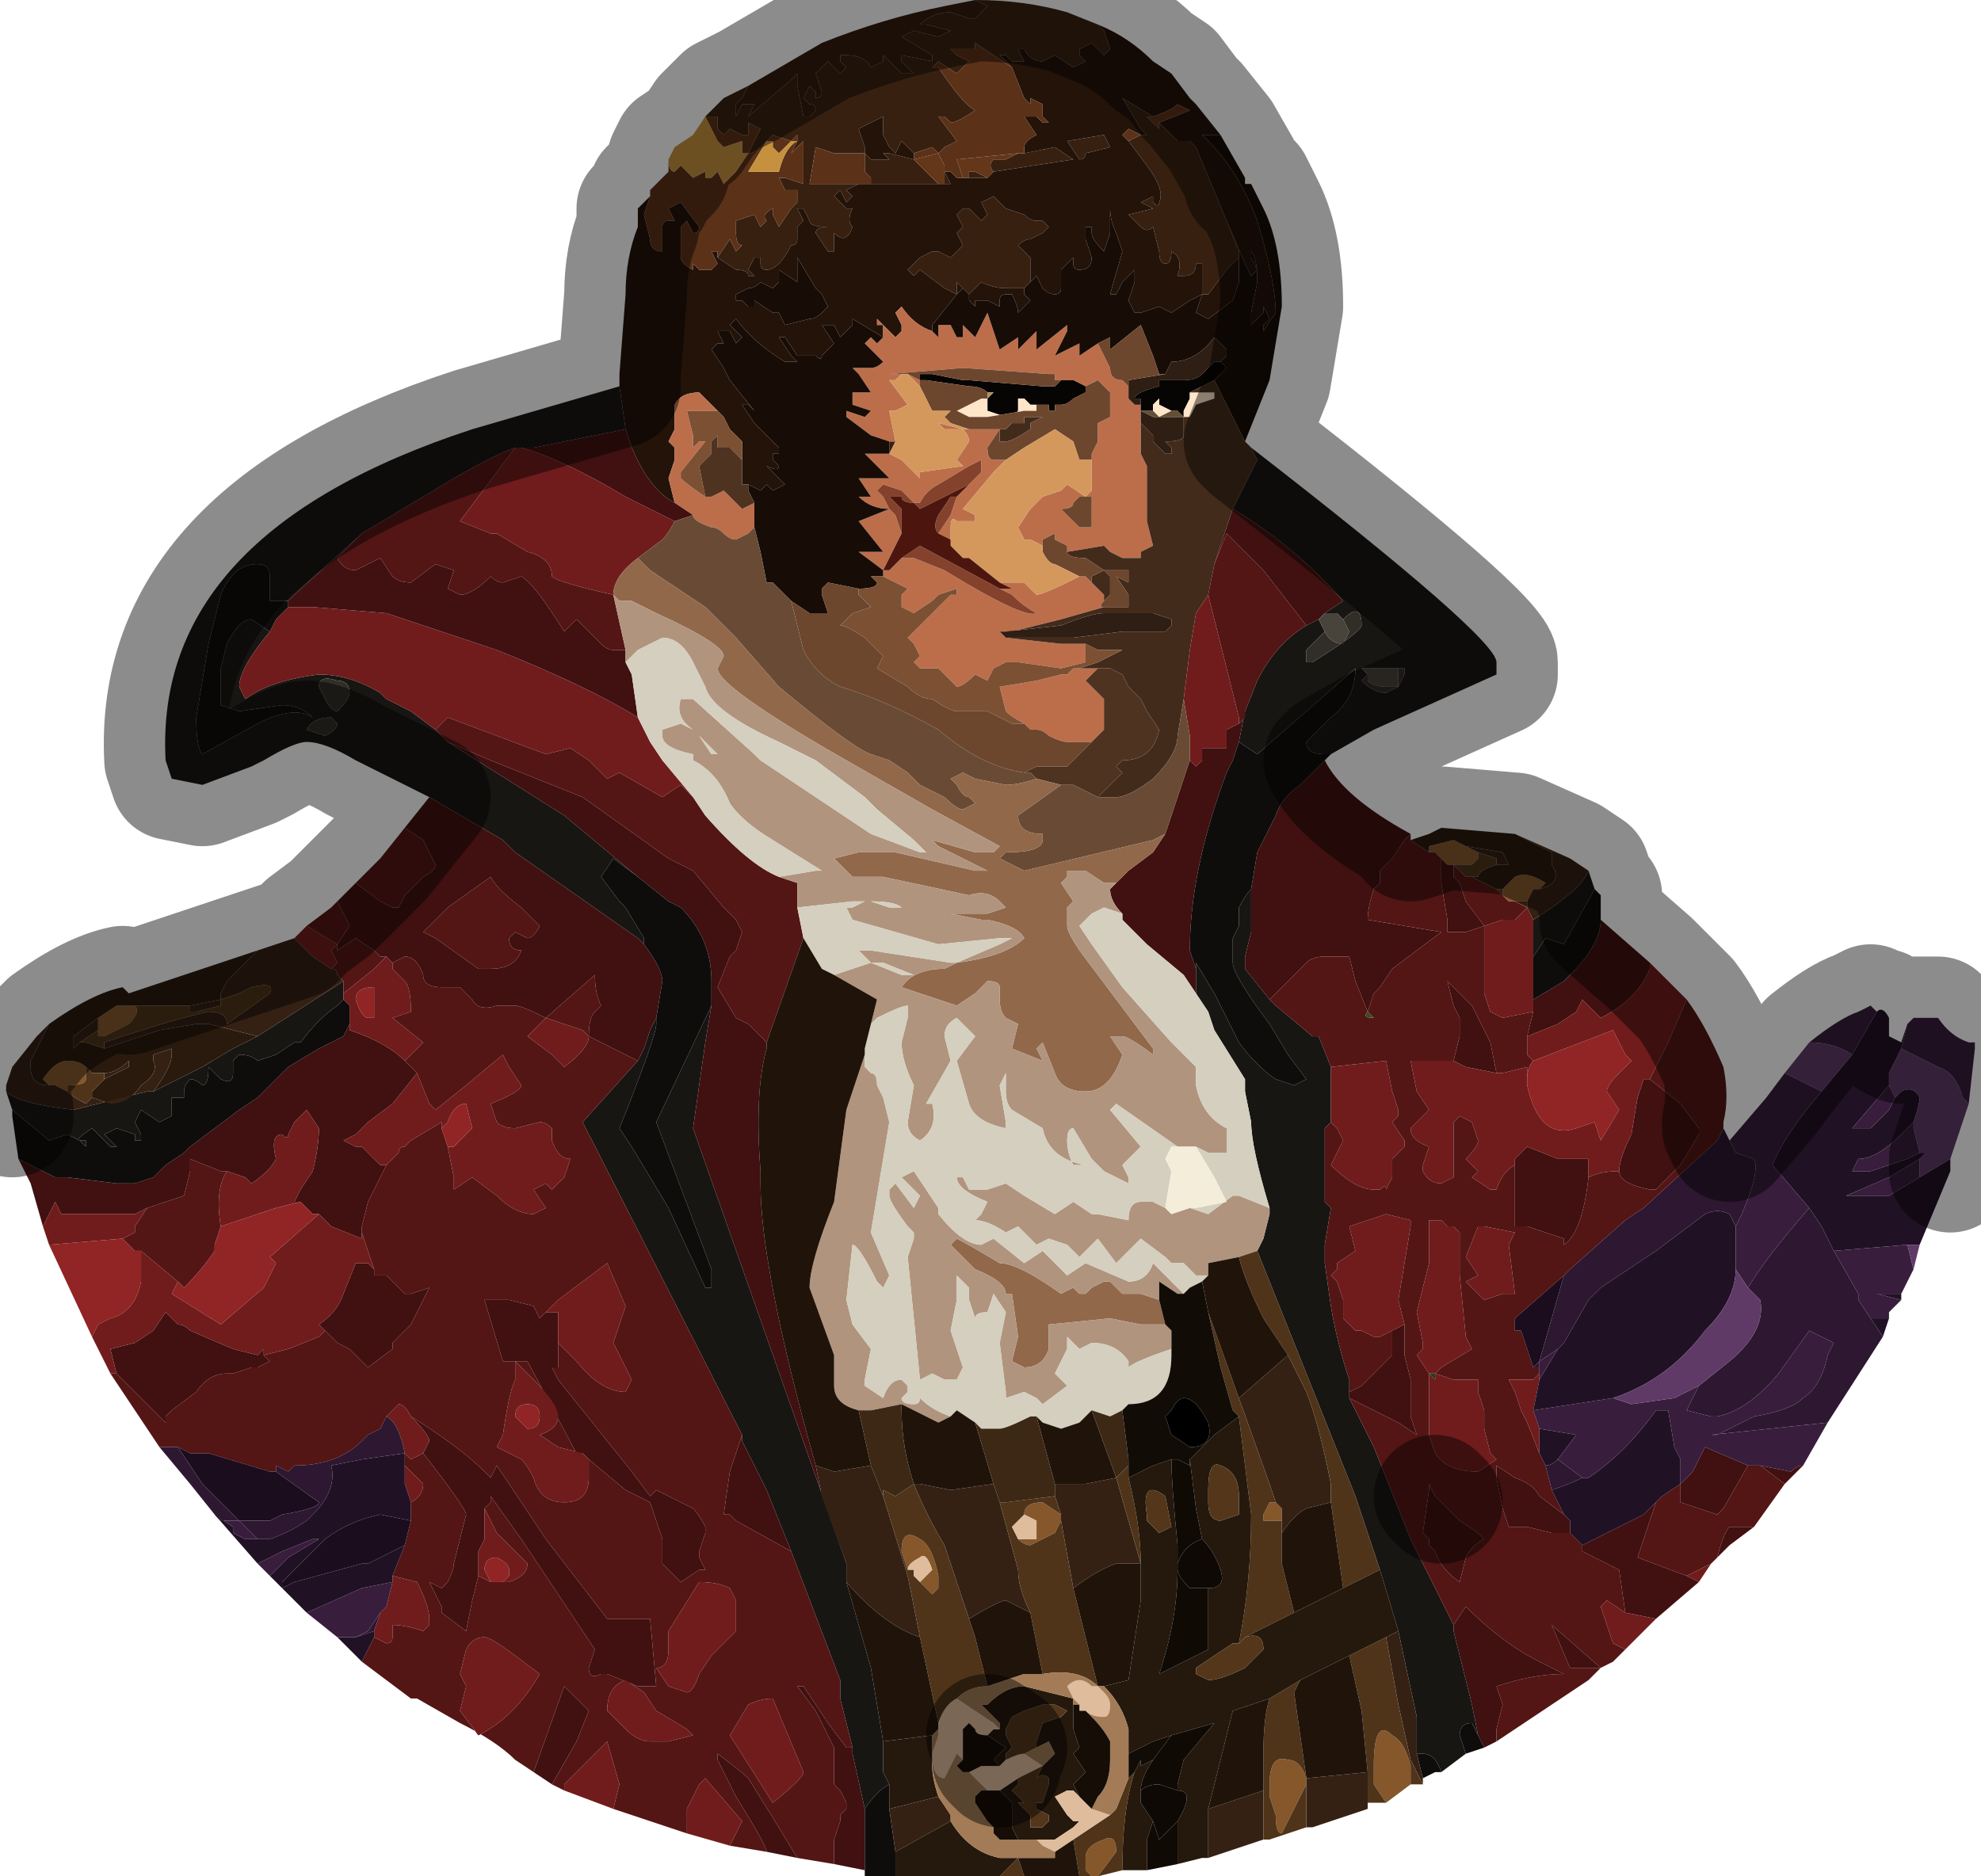 <?xml version="1.0" encoding="UTF-8" standalone="no"?>
<svg xmlns:xlink="http://www.w3.org/1999/xlink" height="15.3px" width="16.15px" xmlns="http://www.w3.org/2000/svg">
  <g transform="matrix(1.0, 0.0, 0.0, 1.0, 7.25, 7.75)">
    <path d="M0.7 -7.75 L0.8 -7.7 0.7 -7.6 0.65 -7.6 0.5 -7.65 Q0.35 -7.65 0.25 -7.55 L0.3 -7.55 0.5 -7.5 0.5 -7.5 0.4 -7.45 0.2 -7.5 0.1 -7.45 0.1 -7.45 0.35 -7.3 0.35 -7.25 0.1 -7.3 0.1 -7.25 0.2 -7.15 0.15 -7.15 0.1 -7.15 -0.05 -7.3 -0.05 -7.25 -0.15 -7.2 Q-0.2 -7.3 -0.35 -7.3 L-0.4 -7.3 -0.4 -7.25 -0.35 -7.2 -0.4 -7.15 -0.45 -7.2 -0.5 -7.25 -0.6 -7.15 -0.55 -7.0 Q-0.55 -6.95 -0.6 -6.95 L-0.6 -7.0 -0.65 -7.05 -0.7 -6.95 -0.65 -6.9 Q-0.6 -6.9 -0.6 -6.85 L-0.65 -6.8 -0.7 -6.8 -0.75 -7.05 -0.75 -7.15 -0.8 -7.1 -1.15 -6.8 -1.1 -6.9 -1.15 -6.9 -1.2 -6.9 -1.25 -6.8 -1.25 -6.9 -1.2 -6.95 -1.15 -7.05 -0.55 -7.4 Q-0.05 -7.6 0.45 -7.7 L0.7 -7.75" fill="#311c0e" fill-rule="evenodd" stroke="none"/>
    <path d="M-1.15 -7.05 L-1.2 -6.95 -1.25 -6.9 -1.25 -6.8 -1.2 -6.9 -1.15 -6.9 -1.1 -6.9 -1.15 -6.8 -0.8 -7.1 -0.75 -7.15 -0.75 -7.05 -0.7 -6.8 -0.65 -6.8 -0.6 -6.85 Q-0.6 -6.9 -0.65 -6.9 L-0.7 -6.95 -0.65 -7.05 -0.6 -7.0 -0.6 -6.95 Q-0.55 -6.95 -0.55 -7.0 L-0.6 -7.15 -0.5 -7.25 -0.45 -7.2 -0.4 -7.15 -0.35 -7.2 -0.4 -7.25 -0.4 -7.3 -0.35 -7.3 Q-0.2 -7.3 -0.15 -7.2 L-0.05 -7.25 -0.05 -7.3 0.1 -7.15 0.15 -7.15 0.2 -7.15 0.1 -7.25 0.1 -7.3 0.35 -7.25 0.35 -7.3 0.1 -7.45 0.1 -7.45 0.2 -7.5 0.4 -7.45 0.5 -7.5 0.5 -7.5 0.3 -7.55 0.25 -7.55 Q0.35 -7.65 0.5 -7.65 L0.65 -7.6 0.7 -7.6 0.8 -7.7 0.7 -7.75 Q1.1 -7.75 1.45 -7.65 L1.7 -7.55 1.75 -7.5 1.8 -7.35 1.75 -7.3 1.65 -7.4 1.55 -7.35 1.55 -7.3 1.6 -7.25 1.5 -7.2 1.35 -7.3 1.25 -7.25 Q1.15 -7.25 1.1 -7.35 L1.05 -7.35 1.1 -7.25 1.0 -7.25 0.95 -7.3 0.9 -7.3 1.0 -7.2 0.7 -7.4 0.7 -7.35 0.65 -7.35 0.6 -7.35 0.5 -7.35 0.55 -7.3 0.65 -7.25 0.55 -7.15 0.4 -7.25 0.35 -7.2 0.4 -7.2 Q0.6 -6.9 0.7 -6.85 0.55 -6.75 0.5 -6.75 L0.45 -6.8 0.4 -6.8 0.55 -6.6 0.55 -6.6 0.45 -6.55 0.4 -6.5 0.35 -6.55 0.35 -6.55 0.2 -6.5 0.1 -6.6 0.05 -6.5 0.0 -6.55 -0.05 -6.65 -0.05 -6.8 -0.15 -6.75 -0.25 -6.7 -0.2 -6.55 -0.2 -6.5 -0.45 -6.5 -0.6 -6.55 -0.65 -6.25 -0.25 -6.25 -0.35 -6.2 -0.3 -6.15 -0.35 -6.1 -0.4 -6.2 -0.45 -6.15 -0.35 -6.05 -0.3 -6.05 Q-0.35 -5.95 -0.3 -5.9 -0.35 -5.75 -0.45 -5.85 -0.45 -5.7 -0.45 -5.7 L-0.5 -5.7 -0.6 -5.85 Q-0.6 -5.9 -0.5 -5.9 -0.65 -5.9 -0.65 -5.95 L-0.7 -6.05 -0.75 -6.05 -0.7 -5.95 -0.7 -5.95 -0.75 -5.9 -0.75 -5.8 Q-0.75 -5.75 -0.8 -5.75 -0.9 -5.55 -1.0 -5.55 -1.05 -5.55 -1.05 -5.6 L-1.05 -5.65 -1.1 -5.65 -1.15 -5.55 -1.1 -5.5 -1.15 -5.5 Q-1.15 -5.55 -1.25 -5.55 L-1.4 -5.65 -1.3 -5.8 -1.3 -5.8 -1.25 -5.7 Q-1.25 -5.7 -1.2 -5.75 -1.25 -5.75 -1.25 -5.85 L-1.25 -5.95 -1.1 -6.0 -1.05 -5.9 -1.0 -5.95 Q-1.05 -6.0 -0.95 -6.05 L-0.95 -6.0 -0.9 -5.9 -0.8 -6.05 -0.75 -6.1 -0.75 -6.2 -0.85 -6.2 -0.9 -6.3 -0.85 -6.3 -0.7 -6.25 -0.7 -6.6 -0.8 -6.5 -0.75 -6.6 -0.75 -6.65 -0.75 -6.65 -0.8 -6.6 -0.95 -6.65 -0.95 -6.65 -1.0 -6.6 -1.05 -6.55 Q-1.1 -6.5 -1.15 -6.5 L-1.15 -6.5 -1.05 -6.7 -1.15 -6.75 -1.15 -6.65 -1.2 -6.65 -1.3 -6.7 -1.35 -6.65 -1.4 -6.7 -1.4 -6.8 -1.45 -6.8 -1.5 -6.8 -1.35 -6.95 Q-1.25 -7.0 -1.15 -7.05 M1.05 -6.5 L1.1 -6.5 1.1 -6.5 1.35 -6.55 1.5 -6.45 0.85 -6.35 0.85 -6.35 Q0.8 -6.4 0.85 -6.45 L0.95 -6.45 1.05 -6.5 M0.8 -6.3 L0.65 -6.3 0.65 -6.35 0.7 -6.35 0.8 -6.3 M0.45 -6.35 L0.5 -6.25 0.45 -6.25 0.45 -6.35 M0.4 -6.25 L-0.15 -6.25 -0.25 -6.25 -0.15 -6.25 -0.15 -6.3 -0.2 -6.35 -0.2 -6.5 -0.15 -6.45 0.0 -6.45 -0.05 -6.5 0.0 -6.5 0.2 -6.45 0.2 -6.45 0.4 -6.25 M1.55 -6.45 L1.45 -6.6 1.75 -6.65 1.8 -6.55 1.6 -6.5 Q1.6 -6.45 1.55 -6.45 M1.95 -6.6 L2.05 -6.65 2.1 -6.65 2.05 -6.7 1.9 -6.95 2.15 -6.8 2.1 -6.8 2.2 -6.7 2.2 -6.75 2.35 -6.6 2.45 -6.6 2.5 -6.55 2.75 -5.95 2.75 -5.95 2.85 -5.7 2.85 -5.65 2.75 -5.55 2.6 -5.35 2.55 -5.35 2.55 -5.6 2.5 -5.6 Q2.5 -5.5 2.4 -5.5 L2.35 -5.5 Q2.4 -5.65 2.3 -5.7 2.3 -5.6 2.25 -5.6 2.2 -5.6 2.2 -5.7 L2.15 -5.9 Q2.1 -5.85 2.05 -5.9 L1.95 -6.0 2.15 -6.05 2.05 -6.1 2.15 -6.15 2.15 -6.1 Q2.2 -6.05 2.2 -6.1 2.25 -6.2 2.1 -6.4 L1.95 -6.6 M0.55 -5.35 L0.45 -5.4 0.25 -5.55 0.2 -5.5 0.15 -5.55 0.25 -5.65 0.35 -5.7 0.3 -5.7 0.3 -5.7 0.4 -5.7 0.5 -5.65 0.55 -5.7 0.6 -5.75 0.55 -5.85 0.6 -5.9 0.6 -5.9 0.55 -6.0 0.6 -6.05 0.65 -6.05 0.7 -6.0 0.75 -5.95 0.8 -6.0 0.75 -6.1 0.85 -6.15 0.95 -6.05 1.1 -6.0 Q1.15 -5.95 1.2 -5.95 L1.25 -5.95 1.3 -5.9 1.25 -5.85 1.15 -5.8 Q1.1 -5.8 1.05 -5.75 L1.15 -5.65 1.15 -5.45 1.1 -5.4 1.05 -5.4 1.0 -5.4 0.95 -5.4 Q0.85 -5.4 0.75 -5.45 L0.75 -5.45 0.7 -5.4 0.7 -5.4 0.65 -5.35 0.65 -5.35 0.6 -5.4 0.55 -5.45 0.55 -5.35 0.55 -5.35 M0.0 -4.15 L0.05 -4.15 0.0 -4.05 0.0 -4.15" fill="#382010" fill-rule="evenodd" stroke="none"/>
    <path d="M-1.4 -5.65 L-1.25 -5.55 Q-1.15 -5.55 -1.15 -5.5 L-1.1 -5.5 -1.15 -5.55 -1.1 -5.65 -1.05 -5.65 -1.05 -5.6 Q-1.05 -5.55 -1.0 -5.55 -0.9 -5.55 -0.8 -5.75 -0.75 -5.75 -0.75 -5.8 L-0.75 -5.9 -0.7 -5.95 -0.7 -5.95 -0.75 -6.05 -0.7 -6.05 -0.65 -5.95 Q-0.65 -5.9 -0.5 -5.9 -0.6 -5.9 -0.6 -5.85 L-0.5 -5.7 -0.45 -5.7 Q-0.45 -5.7 -0.45 -5.85 -0.35 -5.75 -0.3 -5.9 -0.35 -5.95 -0.3 -6.05 L-0.35 -6.05 -0.45 -6.15 -0.4 -6.2 -0.35 -6.1 -0.3 -6.15 -0.35 -6.2 -0.25 -6.25 -0.15 -6.25 0.4 -6.25 0.45 -6.25 0.5 -6.25 0.45 -6.35 0.5 -6.35 0.55 -6.3 0.65 -6.3 0.65 -6.3 0.8 -6.3 0.8 -6.3 0.85 -6.35 1.5 -6.45 1.35 -6.55 1.1 -6.5 1.1 -6.55 Q1.1 -6.6 1.2 -6.65 L1.1 -6.8 1.15 -6.8 1.2 -6.8 1.25 -6.75 1.3 -6.75 1.25 -6.8 1.25 -6.9 1.15 -6.95 1.15 -6.9 1.1 -6.95 1.0 -7.2 0.9 -7.3 0.95 -7.3 1.0 -7.25 1.1 -7.25 1.05 -7.35 1.1 -7.35 Q1.15 -7.25 1.25 -7.25 L1.35 -7.3 1.5 -7.2 1.6 -7.25 1.55 -7.3 1.55 -7.35 1.65 -7.4 1.75 -7.3 1.8 -7.35 1.75 -7.5 1.7 -7.55 Q1.95 -7.45 2.15 -7.25 L2.3 -7.15 2.45 -6.95 2.45 -6.95 2.5 -6.9 2.7 -6.65 2.6 -6.65 2.55 -6.65 2.6 -6.6 Q2.85 -6.35 3.0 -5.95 3.15 -5.45 3.15 -5.2 L3.05 -5.05 3.05 -5.1 Q3.05 -5.1 3.1 -5.15 L3.05 -5.25 3.05 -5.2 2.95 -5.1 2.95 -5.2 3.0 -5.45 Q3.0 -5.65 2.95 -5.7 L2.95 -5.65 3.0 -5.55 2.95 -5.5 2.9 -5.6 2.75 -5.95 2.75 -5.95 2.5 -6.55 2.45 -6.6 2.35 -6.6 2.2 -6.75 2.45 -6.85 2.35 -6.9 Q2.3 -6.85 2.15 -6.8 L1.9 -6.95 2.05 -6.7 2.1 -6.65 2.05 -6.65 1.95 -6.7 1.9 -6.65 1.9 -6.65 1.95 -6.6 2.1 -6.4 Q2.25 -6.2 2.2 -6.1 2.2 -6.05 2.15 -6.1 L2.15 -6.15 2.05 -6.1 2.15 -6.05 1.95 -6.0 2.05 -5.9 Q2.1 -5.85 2.15 -5.9 L2.2 -5.7 Q2.2 -5.6 2.25 -5.6 2.3 -5.6 2.3 -5.7 2.4 -5.65 2.35 -5.5 L2.4 -5.5 Q2.5 -5.5 2.5 -5.6 L2.55 -5.6 2.55 -5.35 2.6 -5.35 2.75 -5.55 2.85 -5.65 2.85 -5.45 2.8 -5.3 2.6 -5.15 2.5 -5.2 2.55 -5.35 2.45 -5.3 2.3 -5.2 2.2 -5.25 2.2 -5.25 2.05 -5.2 Q2.05 -5.2 2.0 -5.2 L1.95 -5.3 2.0 -5.45 2.0 -5.55 1.9 -5.45 1.85 -5.35 1.8 -5.35 1.8 -5.35 1.9 -5.7 1.85 -5.85 Q1.8 -5.95 1.8 -6.05 L1.8 -5.85 1.75 -5.7 Q1.65 -5.8 1.65 -5.85 L1.65 -5.9 1.6 -5.9 1.6 -5.8 1.65 -5.65 Q1.65 -5.55 1.55 -5.55 1.5 -5.55 1.5 -5.6 L1.5 -5.65 1.45 -5.6 1.4 -5.55 1.4 -5.4 Q1.4 -5.35 1.35 -5.35 1.3 -5.35 1.25 -5.4 L1.2 -5.5 1.15 -5.45 1.15 -5.65 1.05 -5.75 Q1.1 -5.8 1.15 -5.8 L1.25 -5.85 1.3 -5.9 1.25 -5.95 1.2 -5.95 Q1.15 -5.95 1.1 -6.0 L0.95 -6.05 0.85 -6.15 0.75 -6.1 0.8 -6.0 0.75 -5.95 0.7 -6.0 0.65 -6.05 0.6 -6.05 0.55 -6.0 0.6 -5.9 0.6 -5.9 0.55 -5.85 0.6 -5.75 0.55 -5.7 0.5 -5.65 0.4 -5.7 0.3 -5.7 0.3 -5.7 0.35 -5.7 0.25 -5.65 0.15 -5.55 0.2 -5.5 0.25 -5.55 0.45 -5.4 0.55 -5.35 0.55 -5.45 0.6 -5.4 0.55 -5.35 0.35 -5.1 0.35 -5.05 Q0.2 -5.1 0.1 -5.25 L0.05 -5.2 0.1 -5.1 0.1 -5.05 0.05 -5.0 -0.1 -5.15 -0.1 -5.1 -0.05 -5.1 -0.05 -5.0 -0.3 -5.15 -0.3 -5.1 -0.4 -5.0 -0.45 -5.1 -0.5 -5.1 -0.55 -5.1 -0.45 -4.95 -0.55 -4.85 Q-0.55 -4.8 -0.6 -4.85 L-0.75 -4.85 -0.85 -5.0 -0.9 -5.0 -0.9 -5.0 -0.8 -4.85 -0.75 -4.8 -0.85 -4.8 -0.85 -4.8 Q-1.1 -4.95 -1.25 -5.15 L-1.3 -5.1 -1.25 -5.05 -1.2 -5.0 -1.25 -4.95 -1.3 -5.05 -1.4 -5.05 -1.35 -4.95 Q-1.35 -4.95 -1.4 -4.95 L-1.45 -4.9 -1.35 -4.75 -1.3 -4.65 -1.1 -4.4 -1.15 -4.45 -1.2 -4.45 -1.1 -4.3 -0.9 -4.1 -0.9 -4.05 -0.95 -4.05 -0.95 -4.0 -0.9 -3.95 Q-0.9 -3.9 -1.0 -3.95 L-0.85 -3.8 -0.95 -3.75 -1.05 -3.85 -1.05 -3.85 -1.0 -3.8 -1.05 -3.75 -1.15 -3.8 -1.2 -3.8 -1.2 -3.85 -1.2 -4.0 -1.2 -4.15 -1.3 -4.25 -1.35 -4.35 -1.4 -4.4 -1.55 -4.55 Q-1.7 -4.55 -1.75 -4.45 L-1.75 -4.25 -1.8 -4.15 -1.75 -4.1 -1.75 -4.0 -1.8 -3.85 -1.75 -3.65 Q-1.95 -3.75 -2.1 -4.1 L-2.15 -4.25 -2.2 -4.6 -2.2 -4.7 -2.15 -5.35 Q-2.15 -5.65 -2.05 -5.9 L-2.05 -6.05 -1.95 -6.15 -2.0 -6.0 -1.95 -5.8 Q-1.95 -5.7 -1.85 -5.7 L-1.85 -5.8 -1.85 -5.9 Q-1.85 -5.95 -1.8 -5.95 -1.75 -5.95 -1.8 -5.95 L-1.75 -5.95 -1.8 -6.05 -1.7 -6.1 -1.55 -5.9 Q-1.55 -5.85 -1.6 -5.85 L-1.65 -5.95 -1.7 -5.9 -1.7 -5.65 Q-1.7 -5.6 -1.6 -5.55 L-1.6 -5.6 -1.55 -5.55 -1.45 -5.55 -1.4 -5.6 -1.45 -5.7 -1.4 -5.7 -1.4 -5.65 M-0.2 -6.5 L-0.2 -6.55 -0.25 -6.7 -0.15 -6.75 -0.05 -6.8 -0.05 -6.65 0.0 -6.55 0.05 -6.5 0.1 -6.6 0.2 -6.5 0.2 -6.45 0.0 -6.5 -0.05 -6.5 0.0 -6.45 -0.15 -6.45 -0.2 -6.5 M-0.25 -6.25 L-0.25 -6.25 M1.55 -6.45 Q1.6 -6.45 1.6 -6.5 L1.8 -6.55 1.75 -6.65 1.45 -6.6 1.55 -6.45 M0.65 -5.35 L0.7 -5.4 0.7 -5.4 0.75 -5.45 0.75 -5.45 Q0.85 -5.4 0.95 -5.4 L1.0 -5.4 1.05 -5.4 1.1 -5.4 1.1 -5.35 1.15 -5.3 1.05 -5.2 Q1.05 -5.25 1.0 -5.35 L1.0 -5.35 0.95 -5.35 Q0.9 -5.35 0.9 -5.3 L0.9 -5.25 0.8 -5.3 0.7 -5.3 0.7 -5.25 0.65 -5.3 0.65 -5.35 M-1.1 -5.3 L-0.95 -5.2 -0.9 -5.2 -0.85 -5.1 -0.65 -5.15 Q-0.6 -5.15 -0.55 -5.2 L-0.5 -5.25 -0.55 -5.35 -0.6 -5.4 -0.75 -5.65 -0.75 -5.55 -0.75 -5.45 -0.9 -5.55 -0.9 -5.45 -0.95 -5.4 -1.05 -5.45 Q-1.1 -5.4 -1.15 -5.4 L-1.25 -5.35 -1.25 -5.3 -1.2 -5.3 -1.15 -5.25 Q-1.15 -5.25 -1.1 -5.25 L-1.1 -5.3" fill="#231309" fill-rule="evenodd" stroke="none"/>
    <path d="M-1.5 -6.8 L-1.45 -6.8 -1.4 -6.8 -1.4 -6.7 -1.35 -6.65 -1.3 -6.7 -1.2 -6.65 -1.15 -6.65 -1.15 -6.75 -1.05 -6.7 -1.15 -6.5 -1.15 -6.5 Q-1.1 -6.5 -1.05 -6.55 L-1.0 -6.6 -0.95 -6.65 -0.95 -6.65 -0.8 -6.6 -0.75 -6.65 -0.75 -6.65 -0.75 -6.6 -0.8 -6.5 -0.7 -6.6 -0.7 -6.25 -0.85 -6.3 -0.9 -6.3 -0.85 -6.2 -0.75 -6.2 -0.75 -6.1 -0.8 -6.05 -0.9 -5.9 -0.95 -6.0 -0.95 -6.05 Q-1.05 -6.0 -1.0 -5.95 L-1.05 -5.9 -1.1 -6.0 -1.25 -5.95 -1.25 -5.85 Q-1.25 -5.75 -1.2 -5.75 -1.25 -5.7 -1.25 -5.7 L-1.3 -5.8 -1.3 -5.8 -1.4 -5.65 -1.4 -5.7 -1.45 -5.7 -1.4 -5.6 -1.45 -5.55 -1.55 -5.55 -1.6 -5.6 -1.6 -5.55 Q-1.7 -5.6 -1.7 -5.65 L-1.7 -5.9 -1.65 -5.95 -1.6 -5.85 Q-1.55 -5.85 -1.55 -5.9 L-1.7 -6.1 -1.8 -6.05 -1.75 -5.95 -1.8 -5.95 Q-1.75 -5.95 -1.8 -5.95 -1.85 -5.95 -1.85 -5.9 L-1.85 -5.8 -1.85 -5.7 Q-1.95 -5.7 -1.95 -5.8 L-2.0 -6.0 -1.95 -6.15 -1.95 -6.2 -1.8 -6.35 -1.8 -6.45 Q-1.8 -6.35 -1.75 -6.35 L-1.7 -6.4 -1.6 -6.3 -1.5 -6.35 -1.5 -6.3 Q-1.5 -6.3 -1.45 -6.3 L-1.4 -6.35 -1.35 -6.25 -1.3 -6.3 -1.25 -6.35 -1.25 -6.35 -1.15 -6.5 -1.2 -6.5 -1.2 -6.6 -1.35 -6.55 -1.4 -6.6 -1.4 -6.6 -1.5 -6.8 M-0.25 -6.25 L-0.65 -6.25 -0.6 -6.55 -0.45 -6.5 -0.2 -6.5 -0.2 -6.35 -0.15 -6.3 -0.15 -6.25 -0.25 -6.25 -0.25 -6.25 M0.2 -6.5 L0.35 -6.55 0.35 -6.55 0.4 -6.5 0.45 -6.55 0.55 -6.6 0.55 -6.6 0.4 -6.8 0.45 -6.8 0.5 -6.75 Q0.55 -6.75 0.7 -6.85 0.6 -6.9 0.4 -7.2 L0.35 -7.2 0.4 -7.25 0.55 -7.15 0.65 -7.25 0.55 -7.3 0.5 -7.35 0.6 -7.35 0.65 -7.35 0.7 -7.35 0.7 -7.4 1.0 -7.2 1.1 -6.95 1.15 -6.9 1.15 -6.95 1.25 -6.9 1.25 -6.8 1.3 -6.75 1.25 -6.75 1.2 -6.8 1.15 -6.8 1.1 -6.8 1.2 -6.65 Q1.1 -6.6 1.1 -6.55 L1.1 -6.5 1.1 -6.5 1.05 -6.5 0.55 -6.45 0.6 -6.3 0.65 -6.3 0.65 -6.3 0.55 -6.3 0.5 -6.35 0.45 -6.35 0.45 -6.4 0.4 -6.5 0.2 -6.45 0.2 -6.5 M0.85 -6.35 L0.8 -6.3 0.8 -6.3 0.85 -6.35 M1.95 -6.6 L1.9 -6.65 1.9 -6.65 1.95 -6.7 2.05 -6.65 1.95 -6.6 M2.15 -6.8 Q2.3 -6.85 2.35 -6.9 L2.45 -6.85 2.2 -6.75 2.2 -6.7 2.1 -6.8 2.15 -6.8 M2.5 -6.9 L2.45 -6.95 2.45 -6.95 2.5 -6.9 M-1.0 -6.6 L-1.15 -6.35 -0.95 -6.35 -0.9 -6.35 Q-0.85 -6.55 -0.75 -6.6 L-0.8 -6.6 -0.9 -6.5 -0.95 -6.55 -0.95 -6.6 -1.0 -6.6 -1.0 -6.6" fill="#5b3118" fill-rule="evenodd" stroke="none"/>
    <path d="M0.45 -6.25 L0.4 -6.25 0.2 -6.45 0.2 -6.45 0.4 -6.5 0.45 -6.4 0.45 -6.35 0.45 -6.25 M0.65 -6.3 L0.6 -6.3 0.55 -6.45 1.05 -6.5 0.95 -6.45 0.85 -6.45 Q0.8 -6.4 0.85 -6.35 L0.85 -6.35 0.8 -6.3 0.7 -6.35 0.65 -6.35 0.65 -6.3" fill="#64361a" fill-rule="evenodd" stroke="none"/>
    <path d="M-0.05 -5.0 L-0.05 -5.1 -0.1 -5.1 -0.1 -5.15 0.05 -5.0 0.1 -5.05 0.1 -5.1 0.05 -5.2 0.1 -5.25 Q0.2 -5.1 0.35 -5.05 L0.4 -5.0 0.4 -5.1 0.5 -5.1 0.55 -5.0 0.6 -5.0 0.6 -5.1 0.7 -5.0 0.8 -5.2 0.9 -4.9 1.05 -5.0 1.05 -4.9 1.2 -5.05 1.2 -4.9 1.45 -5.1 1.45 -5.05 1.35 -4.85 1.55 -4.95 1.55 -4.85 1.7 -4.95 1.8 -4.75 Q1.8 -4.65 1.9 -4.65 L1.95 -4.6 1.95 -4.5 2.0 -4.45 2.05 -4.45 2.05 -4.45 2.05 -4.4 2.05 -4.3 2.05 -4.05 2.1 -3.95 2.1 -3.5 2.15 -3.3 2.05 -3.25 2.05 -3.2 1.95 -3.2 1.9 -3.2 1.8 -3.25 1.75 -3.3 1.45 -3.25 1.45 -3.25 1.45 -3.3 1.35 -3.35 1.35 -3.4 1.25 -3.35 1.25 -3.3 1.25 -3.3 1.15 -3.35 1.1 -3.35 1.05 -3.45 1.05 -3.45 1.15 -3.6 1.25 -3.7 1.4 -3.75 1.45 -3.8 1.6 -3.7 1.65 -3.75 1.65 -3.85 1.65 -4.05 1.7 -4.15 1.7 -4.3 Q1.7 -4.3 1.8 -4.35 L1.8 -4.55 1.7 -4.65 1.6 -4.6 1.6 -4.6 1.5 -4.65 1.45 -4.65 1.4 -4.65 1.35 -4.65 1.35 -4.7 1.3 -4.7 0.6 -4.75 0.0 -4.7 Q0.05 -4.7 0.1 -4.7 L0.05 -4.65 0.0 -4.65 0.15 -4.45 0.05 -4.4 0.0 -4.4 0.05 -4.15 0.0 -4.15 -0.15 -4.2 -0.35 -4.35 -0.35 -4.4 -0.2 -4.35 -0.15 -4.4 -0.15 -4.4 -0.3 -4.45 -0.3 -4.55 -0.2 -4.55 -0.15 -4.55 -0.25 -4.7 -0.3 -4.75 -0.15 -4.75 Q-0.1 -4.75 -0.05 -4.8 L-0.1 -4.85 -0.2 -4.95 -0.15 -5.0 -0.1 -4.95 -0.05 -5.0 M0.9 -2.6 L0.95 -2.55 1.4 -2.5 1.6 -2.5 1.6 -2.5 1.6 -2.35 1.4 -2.3 1.05 -2.35 1.0 -2.35 0.95 -2.35 0.85 -2.3 0.8 -2.2 0.7 -2.25 Q0.6 -2.15 0.55 -2.15 L0.4 -2.3 0.25 -2.3 0.2 -2.35 0.25 -2.4 0.2 -2.5 0.15 -2.55 0.5 -2.9 0.55 -2.9 0.55 -2.95 0.4 -2.9 0.35 -2.85 0.35 -2.85 0.2 -2.75 0.1 -2.8 0.1 -2.9 0.15 -2.95 -0.05 -3.05 -0.05 -3.1 0.0 -3.1 0.0 -3.1 0.1 -3.2 0.2 -3.2 0.45 -3.1 Q1.1 -2.7 1.2 -2.75 1.1 -2.8 1.0 -2.9 L0.9 -2.95 1.0 -2.95 0.9 -3.0 0.95 -3.0 1.1 -3.0 1.2 -2.9 Q1.25 -2.9 1.55 -3.05 L1.6 -3.05 1.65 -3.0 1.7 -2.95 1.75 -2.9 1.75 -2.85 Q1.7 -2.8 1.75 -2.8 L1.75 -2.8 1.4 -2.7 1.0 -2.6 0.85 -2.6 0.9 -2.6 M1.5 -2.3 L1.7 -2.3 1.6 -2.2 1.75 -2.05 1.75 -1.8 1.65 -1.7 1.65 -1.7 1.6 -1.7 1.45 -1.7 Q1.4 -1.7 1.3 -1.75 1.25 -1.8 1.2 -1.8 L1.15 -1.8 1.1 -1.85 Q1.0 -1.9 0.95 -1.95 L0.9 -2.15 1.2 -2.2 1.4 -2.25 1.45 -2.25 1.5 -2.3 M0.7 -4.25 L0.8 -4.25 0.8 -4.25 0.9 -4.25 0.8 -4.1 Q0.8 -4.0 0.85 -4.0 L0.95 -4.0 0.85 -3.9 0.6 -3.6 0.7 -3.55 0.7 -3.5 0.6 -3.5 0.55 -3.5 Q0.5 -3.55 0.5 -3.45 L0.5 -3.3 0.5 -3.35 0.4 -3.4 0.5 -3.55 0.55 -3.7 0.65 -3.8 0.75 -3.9 0.75 -4.0 0.65 -3.95 0.4 -3.8 Q0.3 -3.75 0.25 -3.65 L0.2 -3.65 0.1 -3.75 -0.05 -3.8 -0.1 -3.75 -0.05 -3.7 0.0 -3.6 0.05 -3.55 0.1 -3.4 0.1 -3.4 0.05 -3.3 -0.05 -3.1 -0.25 -3.25 -0.25 -3.25 -0.05 -3.25 -0.25 -3.5 -0.25 -3.5 0.0 -3.6 0.0 -3.6 Q-0.15 -3.6 -0.25 -3.7 L-0.25 -3.7 -0.15 -3.7 -0.25 -3.85 -0.25 -3.85 -0.2 -3.85 -0.15 -3.85 0.0 -3.85 -0.2 -4.05 0.0 -4.05 0.1 -4.0 0.2 -3.9 0.25 -3.85 0.25 -3.9 0.6 -3.95 0.6 -3.95 0.55 -4.0 0.65 -4.15 Q0.65 -4.2 0.6 -4.25 L0.45 -4.25 0.4 -4.3 0.6 -4.25 Q0.7 -4.25 0.7 -4.25 M0.25 -4.65 L0.25 -4.65 0.25 -4.6 0.15 -4.7 0.25 -4.65 M1.55 -3.7 L1.5 -3.65 Q1.5 -3.6 1.4 -3.6 L1.55 -3.45 1.6 -3.45 1.65 -3.45 1.65 -3.65 1.65 -3.7 1.6 -3.7 1.55 -3.7 M-1.1 -3.65 L-1.1 -3.45 -1.15 -3.4 -1.25 -3.35 Q-1.3 -3.35 -1.35 -3.4 -1.4 -3.45 -1.45 -3.45 -1.6 -3.5 -1.6 -3.55 L-1.6 -3.55 -1.75 -3.65 -1.8 -3.85 -1.75 -4.0 -1.75 -4.1 -1.8 -4.15 -1.75 -4.25 -1.75 -4.45 Q-1.7 -4.55 -1.55 -4.55 L-1.4 -4.4 -1.5 -4.4 -1.6 -4.4 -1.65 -4.4 -1.6 -4.2 -1.6 -4.1 -1.6 -4.1 -1.55 -4.15 -1.5 -4.15 -1.5 -4.15 -1.7 -3.9 -1.7 -3.85 Q-1.65 -3.8 -1.5 -3.7 L-1.45 -3.7 -1.35 -3.75 -1.3 -3.7 -1.2 -3.6 -1.1 -3.65" fill="#bc6e4b" fill-rule="evenodd" stroke="none"/>
    <path d="M2.75 -5.95 L2.9 -5.6 2.95 -5.5 3.0 -5.55 2.95 -5.65 2.95 -5.7 Q3.0 -5.65 3.0 -5.45 L2.95 -5.2 2.95 -5.1 3.05 -5.2 3.05 -5.25 3.1 -5.15 Q3.05 -5.1 3.05 -5.1 L3.05 -5.05 3.15 -5.2 Q3.15 -5.45 3.0 -5.95 2.85 -6.35 2.6 -6.6 L2.55 -6.65 2.6 -6.65 2.7 -6.65 2.9 -6.3 2.9 -6.25 2.95 -6.25 3.05 -6.05 Q3.2 -5.75 3.2 -5.25 L3.1 -4.65 2.9 -4.15 2.8 -4.35 2.65 -4.65 2.65 -4.65 2.75 -4.75 2.7 -4.8 2.75 -4.85 2.75 -4.9 2.65 -5.0 Q2.5 -4.8 2.3 -4.8 L2.25 -4.7 2.2 -4.7 Q2.2 -4.7 2.15 -4.85 L2.05 -5.1 1.8 -4.9 1.8 -5.0 1.7 -4.95 1.55 -4.85 1.55 -4.95 1.35 -4.85 1.45 -5.05 1.45 -5.1 1.2 -4.9 1.2 -5.05 1.05 -4.9 1.05 -5.0 0.9 -4.9 0.8 -5.2 0.7 -5.0 0.6 -5.1 0.6 -5.0 0.55 -5.0 0.5 -5.1 0.4 -5.1 0.4 -5.0 0.35 -5.05 0.35 -5.1 0.55 -5.35 0.6 -5.4 0.65 -5.35 0.65 -5.35 0.65 -5.3 0.7 -5.25 0.7 -5.3 0.8 -5.3 0.9 -5.25 0.9 -5.3 Q0.9 -5.35 0.95 -5.35 L1.0 -5.35 1.0 -5.35 Q1.05 -5.25 1.05 -5.2 L1.15 -5.3 1.1 -5.35 1.1 -5.4 1.15 -5.45 1.2 -5.5 1.25 -5.4 Q1.3 -5.35 1.35 -5.35 1.4 -5.35 1.4 -5.4 L1.4 -5.55 1.45 -5.6 1.5 -5.65 1.5 -5.6 Q1.5 -5.55 1.55 -5.55 1.65 -5.55 1.65 -5.65 L1.6 -5.8 1.6 -5.9 1.65 -5.9 1.65 -5.85 Q1.65 -5.8 1.75 -5.7 L1.8 -5.85 1.8 -6.05 Q1.8 -5.95 1.85 -5.85 L1.9 -5.7 1.8 -5.35 1.8 -5.35 1.85 -5.35 1.9 -5.45 2.0 -5.55 2.0 -5.45 1.95 -5.3 2.0 -5.2 Q2.05 -5.2 2.05 -5.2 L2.2 -5.25 2.2 -5.25 2.3 -5.2 2.45 -5.3 2.55 -5.35 2.5 -5.2 2.6 -5.15 2.8 -5.3 2.85 -5.45 2.85 -5.65 2.85 -5.7 2.75 -5.95 M0.55 -5.35 L0.55 -5.35 M-0.05 -5.0 L-0.1 -4.95 -0.15 -5.0 -0.2 -4.95 -0.1 -4.85 -0.05 -4.8 Q-0.1 -4.75 -0.15 -4.75 L-0.3 -4.75 -0.25 -4.7 -0.15 -4.55 -0.2 -4.55 -0.3 -4.55 -0.3 -4.45 -0.15 -4.4 -0.15 -4.4 -0.2 -4.35 -0.35 -4.4 -0.35 -4.35 -0.15 -4.2 0.0 -4.15 0.0 -4.05 -0.2 -4.05 0.0 -3.85 -0.15 -3.85 -0.2 -3.85 -0.25 -3.85 -0.25 -3.85 -0.15 -3.7 -0.25 -3.7 -0.25 -3.7 Q-0.15 -3.6 0.0 -3.6 L0.0 -3.6 -0.25 -3.5 -0.25 -3.5 -0.05 -3.25 -0.25 -3.25 -0.25 -3.25 -0.05 -3.1 -0.05 -3.1 -0.05 -3.05 -0.15 -3.05 -0.1 -3.0 Q-0.1 -2.95 -0.25 -2.95 L-0.5 -3.0 -0.55 -2.95 -0.55 -2.9 -0.5 -2.75 -0.65 -2.75 -0.8 -2.85 -0.95 -3.0 -1.0 -3.0 -1.05 -3.25 -1.1 -3.45 -1.1 -3.65 -1.15 -3.75 -1.15 -3.8 -1.05 -3.75 -1.0 -3.8 -1.05 -3.85 -1.05 -3.85 -0.95 -3.75 -0.85 -3.8 -1.0 -3.95 Q-0.9 -3.9 -0.9 -3.95 L-0.95 -4.0 -0.95 -4.05 -0.9 -4.05 -0.9 -4.1 -1.1 -4.3 -1.2 -4.45 -1.15 -4.45 -1.1 -4.4 -1.3 -4.65 -1.35 -4.75 -1.45 -4.9 -1.4 -4.95 Q-1.35 -4.95 -1.35 -4.95 L-1.4 -5.05 -1.3 -5.05 -1.25 -4.95 -1.2 -5.0 -1.25 -5.05 -1.3 -5.1 -1.25 -5.15 Q-1.1 -4.95 -0.85 -4.8 L-0.85 -4.8 -0.75 -4.8 -0.8 -4.85 -0.9 -5.0 -0.9 -5.0 -0.85 -5.0 -0.75 -4.85 -0.6 -4.85 Q-0.55 -4.8 -0.55 -4.85 L-0.45 -4.95 -0.55 -5.1 -0.5 -5.1 -0.45 -5.1 -0.4 -5.0 -0.3 -5.1 -0.3 -5.15 -0.05 -5.0 M-1.1 -5.3 L-1.1 -5.25 Q-1.15 -5.25 -1.15 -5.25 L-1.2 -5.3 -1.25 -5.3 -1.25 -5.35 -1.15 -5.4 Q-1.1 -5.4 -1.05 -5.45 L-0.95 -5.4 -0.9 -5.45 -0.9 -5.55 -0.75 -5.45 -0.75 -5.55 -0.75 -5.65 -0.6 -5.4 -0.55 -5.35 -0.5 -5.25 -0.55 -5.2 Q-0.6 -5.15 -0.65 -5.15 L-0.85 -5.1 -0.9 -5.2 -0.95 -5.2 -1.1 -5.3" fill="#170c06" fill-rule="evenodd" stroke="none"/>
    <path d="M2.05 -4.3 L2.05 -4.4 2.15 -4.35 2.2 -4.35 2.4 -4.35 2.4 -4.2 Q2.4 -4.15 2.25 -4.15 L2.25 -4.15 2.3 -4.1 2.3 -4.05 2.25 -4.05 2.15 -4.15 2.15 -4.2 2.05 -4.3 M2.05 -4.45 L2.0 -4.45 1.95 -4.5 1.95 -4.6 1.95 -4.65 2.25 -4.7 2.3 -4.8 Q2.5 -4.8 2.65 -5.0 L2.75 -4.9 2.75 -4.85 2.7 -4.8 2.65 -4.8 2.55 -4.7 Q2.5 -4.65 2.4 -4.65 L2.2 -4.65 2.2 -4.6 Q2.0 -4.55 2.0 -4.5 L2.05 -4.5 2.05 -4.45 M2.05 -4.4 L2.05 -4.4 M0.9 -2.6 L0.95 -2.6 1.4 -2.65 Q1.65 -2.75 1.75 -2.75 L1.8 -2.75 1.95 -2.75 2.15 -2.75 2.3 -2.7 2.3 -2.65 2.25 -2.6 1.9 -2.6 1.5 -2.55 0.95 -2.55 0.9 -2.6" fill="#2e1e13" fill-rule="evenodd" stroke="none"/>
    <path d="M1.4 -4.65 L1.45 -4.65 1.5 -4.65 1.6 -4.6 1.6 -4.55 1.5 -4.5 Q1.45 -4.45 1.4 -4.45 L1.35 -4.45 1.35 -4.4 1.3 -4.4 1.3 -4.45 1.3 -4.45 1.2 -4.45 1.2 -4.45 1.15 -4.45 1.1 -4.5 1.05 -4.5 1.05 -4.4 1.0 -4.35 0.95 -4.35 0.8 -4.4 0.8 -4.4 0.8 -4.5 0.85 -4.55 0.8 -4.55 Q0.75 -4.6 0.65 -4.6 L0.3 -4.65 0.25 -4.65 0.25 -4.7 0.35 -4.7 0.6 -4.65 0.65 -4.65 1.25 -4.6 1.35 -4.6 Q1.35 -4.6 1.4 -4.65 M2.05 -4.4 L2.05 -4.45 2.05 -4.45 2.05 -4.5 2.0 -4.5 Q2.0 -4.55 2.2 -4.6 L2.2 -4.65 2.4 -4.65 Q2.5 -4.65 2.55 -4.7 L2.65 -4.8 2.7 -4.8 2.75 -4.75 2.65 -4.65 2.45 -4.55 2.45 -4.55 2.45 -4.5 2.4 -4.4 2.4 -4.35 2.4 -4.35 2.35 -4.4 2.3 -4.4 2.3 -4.4 2.2 -4.45 2.2 -4.5 2.15 -4.45 2.15 -4.4 2.15 -4.4 2.05 -4.4 2.05 -4.4 M0.25 -4.65 L0.25 -4.65" fill="#070503" fill-rule="evenodd" stroke="none"/>
    <path d="M2.45 -4.55 L2.65 -4.55 2.65 -4.5 2.5 -4.45 2.45 -4.35 2.4 -4.35 2.4 -4.4 2.45 -4.5 2.45 -4.55 M2.15 -4.4 L2.15 -4.45 2.2 -4.5 2.2 -4.45 2.3 -4.4 2.3 -4.4 2.2 -4.35 2.15 -4.4 2.15 -4.4 M0.8 -4.5 L0.8 -4.4 0.8 -4.4 0.95 -4.35 1.0 -4.35 1.05 -4.4 1.05 -4.5 1.1 -4.5 1.15 -4.45 1.2 -4.45 1.2 -4.45 1.2 -4.4 1.15 -4.4 1.1 -4.4 1.1 -4.4 0.8 -4.35 0.65 -4.35 0.55 -4.4 0.55 -4.4 0.75 -4.5 0.8 -4.5 0.8 -4.5 M0.5 -4.4 L0.55 -4.4 0.5 -4.4 0.5 -4.4" fill="#ffe6c9" fill-rule="evenodd" stroke="none"/>
    <path d="M1.45 -3.25 L1.45 -3.25 1.75 -3.3 1.8 -3.25 1.9 -3.2 1.95 -3.2 2.05 -3.2 2.05 -3.25 2.15 -3.3 2.1 -3.5 2.1 -3.95 2.05 -4.05 2.05 -4.3 2.15 -4.2 2.15 -4.15 2.25 -4.05 2.3 -4.05 2.3 -4.1 2.25 -4.15 2.25 -4.15 Q2.4 -4.15 2.4 -4.2 L2.4 -4.35 2.45 -4.35 2.5 -4.45 2.65 -4.5 2.65 -4.55 2.45 -4.55 2.45 -4.55 2.65 -4.65 2.65 -4.65 2.8 -4.35 2.9 -4.15 2.95 -4.1 3.0 -4.0 2.8 -3.6 2.8 -3.6 2.65 -3.15 2.6 -2.9 2.5 -2.75 2.45 -2.45 2.4 -2.05 2.35 -1.75 Q2.35 -1.6 2.15 -1.4 1.95 -1.25 1.85 -1.25 L1.7 -1.25 1.9 -1.45 1.85 -1.5 1.9 -1.55 Q2.15 -1.55 2.2 -1.8 L2.1 -1.95 2.05 -2.05 1.95 -2.15 1.9 -2.25 1.8 -2.3 1.7 -2.3 1.5 -2.3 1.55 -2.3 1.7 -2.35 1.9 -2.45 1.9 -2.45 1.7 -2.45 1.6 -2.5 1.6 -2.5 1.4 -2.5 0.95 -2.55 1.5 -2.55 1.9 -2.6 2.25 -2.6 2.3 -2.65 2.3 -2.7 2.15 -2.75 1.95 -2.75 1.8 -2.75 1.75 -2.75 Q1.65 -2.75 1.4 -2.65 L0.95 -2.6 0.9 -2.6 0.85 -2.6 1.0 -2.6 1.4 -2.7 1.75 -2.8 1.75 -2.8 1.8 -2.8 1.8 -2.8 1.9 -2.8 1.9 -2.8 1.95 -2.8 1.95 -2.9 1.85 -3.05 1.85 -3.05 1.95 -3.0 1.95 -3.1 1.85 -3.1 1.85 -3.1 1.75 -3.1 1.8 -3.05 1.8 -2.9 1.75 -2.85 Q1.75 -2.85 1.75 -2.9 L1.7 -2.95 1.65 -3.0 1.65 -3.05 1.75 -3.1 1.75 -3.1 1.6 -3.2 Q1.45 -3.2 1.45 -3.25 M0.8 -4.25 L0.9 -4.25 0.95 -4.25 1.0 -4.3 1.0 -4.3 1.1 -4.3 1.1 -4.35 1.15 -4.35 1.2 -4.35 1.25 -4.35 1.25 -4.35 1.15 -4.3 1.15 -4.25 Q1.0 -4.15 0.95 -4.15 L0.9 -4.15 0.9 -4.25 0.8 -4.25 0.8 -4.25" fill="#432b1c" fill-rule="evenodd" stroke="none"/>
    <path d="M0.1 -4.7 Q0.05 -4.7 0.0 -4.7 L0.6 -4.75 1.3 -4.7 1.35 -4.7 1.35 -4.65 1.4 -4.65 Q1.35 -4.6 1.35 -4.6 L1.25 -4.6 0.65 -4.65 0.6 -4.65 0.35 -4.7 0.25 -4.7 0.25 -4.65 0.3 -4.65 0.65 -4.6 Q0.75 -4.6 0.8 -4.55 L0.8 -4.5 0.75 -4.5 0.55 -4.4 0.5 -4.4 0.55 -4.4 0.55 -4.4 0.65 -4.35 0.8 -4.35 1.1 -4.4 1.1 -4.4 1.15 -4.4 1.2 -4.4 1.2 -4.45 1.3 -4.45 1.3 -4.45 1.3 -4.4 1.35 -4.4 1.35 -4.45 1.4 -4.45 Q1.45 -4.45 1.5 -4.5 L1.6 -4.55 1.6 -4.6 1.6 -4.6 1.7 -4.65 1.8 -4.55 1.8 -4.35 Q1.7 -4.3 1.7 -4.3 L1.7 -4.15 1.65 -4.05 1.65 -3.85 1.65 -4.0 1.6 -4.0 1.55 -4.0 1.5 -4.15 1.35 -4.25 1.1 -4.1 1.1 -4.1 0.95 -4.0 0.85 -4.0 Q0.8 -4.0 0.8 -4.1 L0.9 -4.25 0.9 -4.15 0.95 -4.15 Q1.0 -4.15 1.15 -4.25 L1.15 -4.3 1.25 -4.35 1.25 -4.35 1.2 -4.35 1.15 -4.35 1.1 -4.35 1.1 -4.3 1.0 -4.3 1.0 -4.3 0.95 -4.25 0.9 -4.25 0.8 -4.25 0.7 -4.25 0.65 -4.25 0.5 -4.3 0.45 -4.35 0.5 -4.4 0.45 -4.4 0.4 -4.4 0.35 -4.4 0.3 -4.5 0.25 -4.6 0.25 -4.65 0.15 -4.7 0.15 -4.7 0.1 -4.7 M1.25 -3.3 L1.25 -3.35 1.35 -3.4 1.35 -3.35 1.45 -3.3 1.45 -3.25 Q1.45 -3.2 1.6 -3.2 L1.75 -3.1 1.75 -3.1 1.65 -3.05 1.65 -3.0 1.6 -3.05 1.55 -3.05 1.35 -3.15 Q1.3 -3.15 1.25 -3.25 L1.25 -3.3 M1.95 -4.6 L1.9 -4.65 Q1.8 -4.65 1.8 -4.75 L1.7 -4.95 1.8 -5.0 1.8 -4.9 2.05 -5.1 2.15 -4.85 Q2.2 -4.7 2.2 -4.7 L2.25 -4.7 1.95 -4.65 1.95 -4.6 M1.75 -2.8 Q1.7 -2.8 1.75 -2.85 L1.75 -2.9 Q1.75 -2.85 1.75 -2.85 L1.8 -2.9 1.8 -3.05 1.75 -3.1 1.85 -3.1 1.85 -3.1 1.95 -3.1 1.95 -3.0 1.85 -3.05 1.85 -3.05 1.95 -2.9 1.95 -2.8 1.9 -2.8 1.9 -2.8 1.8 -2.8 1.8 -2.8 1.75 -2.8 M1.55 -3.7 L1.6 -3.7 1.65 -3.7 1.65 -3.65 1.65 -3.45 1.6 -3.45 1.55 -3.45 1.4 -3.6 Q1.5 -3.6 1.5 -3.65 L1.55 -3.7 M1.1 -1.85 L1.15 -1.8 1.2 -1.8 Q1.25 -1.8 1.3 -1.75 1.4 -1.7 1.45 -1.7 L1.6 -1.7 1.65 -1.7 1.45 -1.5 1.3 -1.5 1.2 -1.5 1.1 -1.45 Q0.75 -1.5 0.4 -1.8 -0.05 -2.05 -0.4 -2.15 -0.6 -2.25 -0.7 -2.45 L-0.8 -2.85 -0.65 -2.75 -0.5 -2.75 -0.55 -2.9 -0.55 -2.95 -0.5 -3.0 -0.25 -2.95 -0.25 -2.9 -0.15 -2.8 -0.3 -2.75 -0.35 -2.7 -0.4 -2.65 Q-0.35 -2.65 -0.2 -2.55 L-0.05 -2.4 -0.1 -2.3 0.15 -2.15 Q0.25 -2.05 0.35 -2.05 0.5 -1.95 0.55 -1.95 L0.8 -1.95 1.0 -1.85 1.1 -1.85" fill="#6d462e" fill-rule="evenodd" stroke="none"/>
    <path d="M2.15 -4.4 L2.15 -4.4 2.2 -4.35 2.3 -4.4 2.35 -4.4 2.4 -4.35 2.4 -4.35 2.2 -4.35 2.15 -4.35 2.05 -4.4 2.15 -4.4 2.15 -4.4" fill="#644e36" fill-rule="evenodd" stroke="none"/>
    <path d="M2.95 -4.1 Q4.95 -2.55 4.95 -2.35 L4.95 -2.25 3.95 -1.8 3.6 -1.6 3.55 -1.6 Q3.4 -1.6 3.4 -1.7 L3.6 -1.9 Q3.8 -2.05 3.8 -2.3 L3.8 -2.3 3.0 -1.6 2.85 -1.7 2.9 -1.95 3.0 -2.2 Q3.15 -2.5 3.4 -2.65 L3.5 -2.7 3.5 -2.7 3.55 -2.6 3.4 -2.45 3.4 -2.35 3.45 -2.35 Q3.85 -2.6 3.85 -2.65 3.85 -2.85 3.7 -2.7 L3.65 -2.75 3.55 -2.75 3.7 -2.85 Q3.3 -3.3 2.8 -3.6 L2.8 -3.6 3.0 -4.0 2.95 -4.1 M5.7 -0.65 L5.75 -0.5 5.5 -0.05 5.35 -0.1 5.25 0.05 5.25 0.0 Q5.3 0.0 5.25 0.0 L5.25 -0.25 Q5.65 -0.5 5.7 -0.65 M4.7 6.55 L4.5 6.7 Q4.45 6.55 4.35 6.55 L4.3 6.55 4.3 6.25 4.15 5.55 4.0 5.05 3.8 4.45 3.6 3.95 3.0 2.45 3.05 2.35 3.1 2.15 3.1 2.1 Q2.95 1.6 2.95 1.4 L2.9 1.15 2.9 1.05 2.65 0.65 2.6 0.5 2.5 0.35 2.5 0.15 2.5 0.1 2.65 0.35 2.8 0.65 2.85 0.75 Q3.0 0.95 3.15 1.05 L3.3 1.1 3.4 1.05 3.25 0.85 3.1 0.6 Q2.8 0.2 2.8 0.1 L2.8 -0.1 2.85 -0.2 2.85 -0.35 Q2.9 -0.45 2.95 -0.5 L2.95 -0.3 2.95 -0.15 2.9 0.05 2.9 0.15 3.1 0.4 3.15 0.45 3.45 0.7 3.5 0.7 3.6 0.95 3.6 1.4 3.55 1.45 3.55 2.05 3.6 2.1 3.55 2.4 3.55 2.55 3.6 2.9 Q3.65 3.2 3.75 3.5 L3.75 3.6 3.75 3.65 3.95 4.05 4.25 4.8 4.55 5.4 4.6 5.5 4.6 5.55 4.65 5.75 4.75 6.15 4.8 6.4 4.75 6.3 Q4.65 6.3 4.65 6.4 L4.7 6.55 M-7.15 1.3 L-7.2 1.15 Q-7.1 1.25 -6.65 1.3 L-6.05 1.15 -6.0 1.15 -5.6 0.95 -5.35 0.8 -5.25 0.75 -5.15 0.7 -4.45 0.25 -4.45 0.35 -4.45 0.4 -4.5 0.45 Q-4.65 0.55 -4.8 0.75 L-4.85 0.75 -5.0 0.85 -5.15 0.9 Q-5.2 0.85 -5.3 0.85 L-5.35 0.9 -5.35 1.0 Q-5.35 1.1 -5.45 1.05 L-5.55 0.95 Q-5.55 1.1 -5.6 1.1 -5.65 1.05 -5.7 1.05 -5.75 1.1 -5.75 1.15 L-5.75 1.2 -5.85 1.2 -5.85 1.35 -5.95 1.4 -6.1 1.3 -6.15 1.4 -6.1 1.5 Q-6.1 1.55 -6.1 1.55 L-6.15 1.55 -6.15 1.5 -6.3 1.45 -6.4 1.5 -6.3 1.6 -6.35 1.6 -6.5 1.45 Q-6.65 1.55 -6.6 1.55 L-6.55 1.55 -6.55 1.6 -6.6 1.55 -6.7 1.5 -6.85 1.55 -7.15 1.3 M-3.75 -1.25 L-4.35 -1.55 Q-4.6 -1.7 -4.75 -1.7 -4.85 -1.7 -5.1 -1.55 L-5.2 -1.5 -5.6 -1.35 -5.85 -1.4 -5.9 -1.55 -5.9 -1.55 Q-6.0 -3.4 -3.4 -4.25 L-2.2 -4.6 -2.15 -4.25 -2.15 -4.25 -2.9 -4.1 -3.05 -4.1 Q-3.2 -4.05 -3.55 -3.85 L-4.05 -3.55 -4.3 -3.4 -4.85 -2.9 -4.9 -2.85 -5.05 -2.85 -5.05 -3.05 Q-5.05 -3.15 -5.15 -3.15 -5.35 -3.15 -5.45 -2.9 L-5.55 -2.5 -5.6 -2.2 -5.65 -1.9 Q-5.65 -1.65 -5.6 -1.6 L-5.15 -1.85 Q-4.85 -2.0 -4.7 -1.9 -4.8 -2.0 -4.95 -2.0 L-5.3 -1.95 -5.45 -2.0 -5.45 -2.3 -5.4 -2.5 Q-5.3 -2.7 -5.2 -2.7 L-5.05 -2.6 Q-5.3 -2.3 -5.3 -2.15 L-5.25 -2.05 Q-5.05 -2.2 -4.65 -2.25 -4.4 -2.25 -4.15 -2.1 L-4.1 -2.05 -3.9 -1.95 -3.7 -1.8 -3.6 -1.7 -2.65 -1.1 -2.05 -0.6 -2.25 -0.75 -2.35 -0.6 -2.2 -0.4 -2.15 -0.35 -2.0 -0.1 -2.0 -0.05 -2.05 -0.1 -3.05 -0.8 -3.15 -0.9 -3.75 -1.25 M3.9 -2.25 L3.85 -2.2 Q3.95 -2.1 4.05 -2.1 L4.15 -2.15 4.2 -2.25 4.2 -2.3 4.15 -2.3 3.85 -2.3 3.9 -2.25 M-4.5 -1.95 Q-4.4 -2.05 -4.4 -2.1 -4.4 -2.2 -4.5 -2.2 -4.65 -2.25 -4.65 -2.15 L-4.6 -2.05 Q-4.55 -1.95 -4.5 -1.95 M-4.5 -1.85 L-4.55 -1.9 Q-4.7 -1.9 -4.75 -1.8 L-4.6 -1.75 Q-4.5 -1.8 -4.5 -1.85 M-2.05 0.9 L-2.0 0.8 -1.95 0.65 -1.9 0.55 -1.9 0.6 Q-1.9 0.7 -2.2 1.45 L-2.1 1.6 -1.8 2.1 -1.5 2.75 -1.45 2.75 -1.45 2.6 -1.9 1.4 -1.45 0.45 -1.5 0.75 -1.6 1.45 -0.35 5.0 -0.35 5.15 -0.15 5.85 -0.05 6.45 -0.05 6.7 0.0 6.8 Q-0.1 6.85 -0.2 7.0 L-0.3 6.55 -0.3 6.5 -0.4 6.1 -0.4 5.95 -0.8 4.9 -1.0 4.4 -1.2 4.0 -1.2 3.95 -2.5 1.4 -2.05 0.9" fill="#171613" fill-rule="evenodd" stroke="none"/>
    <path d="M3.55 -1.55 Q3.7 -1.25 4.25 -0.95 L4.2 -0.9 4.1 -0.75 4.05 -0.7 4.0 -0.65 4.0 -0.55 3.95 -0.5 Q3.9 -0.35 3.9 -0.25 L4.5 -0.15 4.1 0.15 4.0 0.3 3.95 0.35 3.9 0.5 3.8 0.25 3.75 0.05 3.55 0.05 Q3.45 0.05 3.4 0.1 L3.3 0.2 3.1 0.4 2.9 0.15 2.9 0.05 2.95 -0.15 2.95 -0.3 2.95 -0.5 3.0 -0.8 3.15 -1.1 Q3.2 -1.25 3.35 -1.35 L3.4 -1.4 3.55 -1.55 M5.8 -0.25 L6.2 0.1 6.2 0.15 Q6.1 0.4 5.8 0.55 L5.65 0.4 5.6 0.5 5.45 0.6 5.2 0.7 5.25 0.5 5.25 0.4 5.5 0.25 5.55 0.2 Q5.8 -0.05 5.8 -0.25 M7.45 4.2 L7.3 4.35 7.1 4.2 7.35 4.25 Q7.4 4.2 7.45 4.2 M7.05 4.7 L6.85 4.85 6.75 4.95 Q6.8 4.75 6.85 4.7 L6.9 4.7 7.05 4.7 M6.6 5.15 L6.25 5.45 6.0 5.4 5.95 5.05 5.65 4.9 5.65 4.85 5.85 4.75 6.15 4.6 6.25 4.5 6.1 4.95 6.5 5.1 6.6 5.15 M4.95 6.45 L4.85 6.5 4.8 6.4 4.75 6.15 4.65 5.75 4.6 5.55 4.6 5.5 4.7 5.35 Q5.0 5.65 5.3 5.8 L5.5 5.9 Q5.25 5.9 4.95 6.0 L5.0 6.15 4.95 6.35 4.95 6.45 M-0.2 7.5 L-0.45 7.45 -0.45 7.25 -0.4 7.1 -0.4 7.05 -0.35 7.0 -0.35 6.95 -0.4 6.85 -0.45 6.8 -0.45 6.55 -0.45 6.5 -0.6 6.2 -0.75 6.0 -0.7 6.0 -0.5 6.3 -0.35 6.5 -0.3 6.5 -0.3 6.55 -0.2 7.0 -0.2 7.05 -0.2 7.5 -0.2 7.5 M-0.75 7.4 L-1.0 7.35 Q-1.0 7.3 -1.25 6.9 L-1.4 6.6 -1.4 6.55 Q-1.2 6.7 -1.15 6.75 -0.9 7.15 -0.75 7.4 M-2.75 6.8 L-2.9 6.7 -2.9 6.7 -2.65 6.0 -2.45 6.2 -2.55 6.45 -2.75 6.8 M-6.9 2.25 L-7.0 1.9 -7.1 1.7 -6.8 1.85 -6.7 1.85 -6.3 1.9 -6.15 1.9 -6.0 1.85 -5.9 1.75 -5.75 1.65 -5.7 1.6 -5.5 1.45 -5.3 1.3 -5.15 1.2 -4.9 0.95 -4.65 0.8 -4.45 0.7 -4.4 0.6 -4.4 0.65 Q-4.1 0.75 -3.95 0.9 L-3.85 1.0 -4.05 1.25 -4.25 1.4 -4.35 1.5 -4.45 1.55 -4.35 1.6 -4.3 1.6 -4.15 1.75 -4.1 1.75 -4.25 2.05 -4.3 2.25 -4.3 2.3 -4.3 2.35 -4.55 2.25 -4.65 2.15 -4.7 2.15 -4.8 2.05 -4.85 2.05 -4.8 1.95 -4.7 1.8 Q-4.65 1.6 -4.65 1.45 L-4.65 1.45 -4.75 1.3 -4.85 1.4 -4.9 1.5 -4.9 1.5 Q-4.9 1.55 -4.95 1.5 -5.05 1.5 -5.0 1.7 -5.05 1.8 -5.2 1.9 L-5.25 1.85 -5.4 1.8 -5.45 1.8 -5.7 1.7 -5.7 1.8 -5.75 2.0 -5.9 2.05 -6.05 2.1 -6.15 2.15 -6.5 2.15 -6.75 2.15 -6.8 2.05 -6.9 2.25 -6.9 2.25 M-4.5 -0.4 L-4.35 -0.55 -4.15 -0.4 -4.05 -0.35 -4.0 -0.35 -3.95 -0.45 -3.8 -0.6 Q-3.7 -0.65 -3.7 -0.7 L-3.8 -0.9 -3.95 -1.0 -3.75 -1.25 -3.15 -0.9 -3.05 -0.8 -2.05 -0.1 -2.0 -0.05 Q-1.85 0.15 -1.85 0.25 L-1.9 0.55 -1.95 0.65 -2.0 0.8 -2.05 0.9 -2.45 0.7 Q-2.45 0.55 -2.4 0.5 L-2.35 0.45 Q-2.4 0.35 -2.4 0.2 L-2.8 0.55 Q-3.0 0.45 -3.05 0.45 L-3.1 0.45 -3.2 0.45 Q-3.35 0.5 -3.4 0.4 L-3.5 0.3 -3.55 0.3 -3.65 0.3 Q-3.8 0.3 -3.8 0.2 -3.85 0.05 -3.95 0.05 L-4.05 0.1 -4.05 0.1 -4.1 0.05 -4.15 0.05 -4.2 0.0 -4.35 -0.1 -4.5 0.0 -4.5 -0.05 -4.4 -0.2 -4.5 -0.4 M2.8 -3.6 Q3.3 -3.3 3.7 -2.85 L3.55 -2.75 3.5 -2.7 3.4 -2.65 3.05 -3.1 2.75 -3.4 2.65 -3.15 2.8 -3.6 M2.9 -1.95 L2.85 -1.7 2.8 -1.55 2.75 -1.45 Q2.45 -0.65 2.45 0.0 L2.5 0.15 2.5 0.35 2.4 0.2 2.1 -0.05 Q2.0 -0.15 1.9 -0.25 L1.9 -0.3 Q1.8 -0.4 1.8 -0.5 L1.85 -0.55 1.9 -0.6 1.95 -0.65 2.15 -0.8 2.25 -0.95 2.3 -1.1 2.45 -1.55 2.45 -1.6 2.45 -1.55 2.5 -1.5 2.55 -1.55 2.55 -1.65 2.75 -1.65 2.75 -1.8 2.85 -1.85 2.9 -1.9 2.9 -1.95 M-2.15 -2.35 L-2.1 -2.25 -2.05 -1.9 Q-2.45 -2.15 -3.2 -2.45 L-4.1 -2.75 -4.7 -2.8 -4.75 -2.8 -4.9 -2.8 -4.9 -2.85 -4.85 -2.9 -4.3 -3.4 -4.5 -3.2 Q-4.45 -3.1 -4.35 -3.1 L-4.15 -3.2 -4.05 -3.05 Q-4.0 -3.0 -3.9 -3.0 -3.9 -3.0 -3.7 -3.15 L-3.55 -3.1 -3.6 -2.95 -3.5 -2.9 Q-3.4 -2.9 -3.25 -3.05 -3.2 -3.0 -3.15 -3.0 L-3.0 -3.05 Q-2.9 -3.0 -2.65 -2.6 L-2.55 -2.7 -2.35 -2.5 Q-2.3 -2.45 -2.25 -2.45 L-2.15 -2.45 -2.15 -2.35 M3.75 3.6 L3.85 3.55 3.9 3.5 4.05 3.35 4.1 3.3 4.1 3.1 4.2 3.05 4.2 3.3 4.25 3.5 4.25 3.8 4.3 3.95 4.15 3.85 Q4.05 3.8 3.95 3.75 L3.75 3.65 3.75 3.6 M4.5 -0.75 L4.55 -0.7 4.6 -0.7 4.6 -0.6 4.65 -0.55 4.7 -0.4 4.85 -0.2 4.7 -0.15 4.6 -0.15 4.55 -0.15 4.55 -0.25 4.5 -0.55 4.5 -0.65 4.5 -0.75 M-2.9 -4.1 L-2.15 -4.25 -2.15 -4.25 -2.1 -4.1 Q-1.95 -3.75 -1.75 -3.65 L-1.6 -3.55 -1.75 -3.5 -2.15 -3.7 Q-2.65 -4.0 -3.0 -4.1 L-2.95 -4.1 -2.9 -4.1 M-3.6 -1.7 L-3.25 -1.55 -2.5 -1.25 -1.8 -0.75 -1.6 -0.65 -1.35 -0.35 -1.25 -0.25 -1.2 -0.15 -1.25 0.0 -1.3 0.05 -1.4 0.3 -1.25 0.55 -1.15 0.6 -1.0 0.75 -1.0 0.8 Q-1.1 1.15 -1.05 1.8 L-1.05 1.9 Q-1.05 2.6 -0.6 4.2 L-0.55 4.45 -0.35 5.0 -1.6 1.45 -1.5 0.75 -1.45 0.45 -1.45 0.25 Q-1.45 -0.1 -1.7 -0.35 L-1.8 -0.4 -2.05 -0.6 -2.65 -1.1 -3.6 -1.7 M-3.8 -0.15 L-3.7 -0.1 -3.35 0.15 -3.25 0.15 Q-3.05 0.15 -3.0 0.0 -3.1 0.0 -3.1 -0.1 L-3.05 -0.15 -2.95 -0.1 Q-2.9 -0.1 -2.85 -0.2 L-3.0 -0.35 Q-3.2 -0.5 -3.25 -0.6 L-3.6 -0.35 -3.8 -0.15 M-4.2 2.6 L-4.2 2.65 -4.1 2.65 -3.95 2.8 -3.9 2.8 -3.75 2.75 -3.9 3.05 -4.05 3.2 -4.05 3.25 -4.25 3.4 -4.25 3.4 -4.4 3.25 -4.5 3.2 -4.6 3.1 -4.65 3.05 Q-4.5 2.95 -4.45 2.8 L-4.35 2.55 -4.25 2.55 -4.2 2.6 M-5.1 3.3 L-5.05 3.35 -5.15 3.4 -5.2 3.4 -5.35 3.45 -5.4 3.45 Q-5.55 3.45 -5.65 3.6 L-5.85 3.75 -5.9 3.8 -5.9 3.85 -6.3 3.45 -6.35 3.25 -6.15 3.2 -6.0 3.1 -5.9 2.95 -5.85 3.0 -5.85 3.0 -5.8 3.05 Q-5.75 3.05 -5.7 3.1 L-5.35 3.25 -5.15 3.3 -5.1 3.25 -5.1 3.3 M-2.8 2.95 L-2.7 2.95 -2.7 3.2 -2.7 3.4 -2.75 3.4 -2.7 3.5 -2.1 4.25 -1.95 4.45 -1.95 4.45 -1.9 4.4 -1.6 4.55 Q-1.55 4.6 -1.5 4.7 L-1.5 4.75 -1.55 4.9 -1.55 4.95 -1.5 5.05 -1.55 5.05 -1.7 5.15 -1.85 5.0 -1.85 4.8 -1.95 4.5 -2.15 4.4 -2.45 4.15 -2.5 4.1 -2.5 4.1 -2.55 4.1 -2.95 3.35 -2.95 3.35 -3.05 3.35 -3.15 3.35 -3.3 2.85 -3.1 2.85 -2.9 2.9 -2.85 3.0 -2.8 2.95 M-3.9 3.8 Q-3.5 4.05 -3.3 4.25 L-3.25 4.3 -3.2 4.2 -2.8 4.8 -2.3 5.45 -1.95 5.45 -1.9 6.0 -2.05 6.0 -2.3 5.9 -2.35 5.9 Q-2.45 5.95 -2.45 5.85 L-2.4 5.7 -2.8 5.1 -3.0 4.8 -3.25 4.45 -3.25 4.5 -3.3 4.55 -3.3 4.8 -3.35 4.9 -3.35 5.1 -3.4 5.3 -3.45 5.55 -3.65 5.4 -3.65 5.35 -3.75 5.15 -3.65 5.2 -3.6 5.15 Q-3.55 5.05 -3.55 5.0 L-3.45 4.6 Q-3.45 4.55 -3.8 4.1 L-3.75 4.0 Q-3.75 3.95 -3.9 3.8 L-3.9 3.8 M-1.2 3.95 L-1.2 4.0 -1.0 4.4 -0.8 4.9 -1.25 4.65 -1.3 4.6 -1.35 4.6 -1.3 4.25 -1.25 4.1 -1.2 3.95 M6.2 1.05 L6.45 1.25 6.6 1.45 6.6 1.5 6.45 1.75 6.25 1.95 6.2 1.95 Q5.95 1.9 5.95 1.8 5.95 1.7 6.05 1.5 L6.1 1.2 6.15 1.05 6.2 1.05 M5.7 1.85 Q5.65 2.3 5.5 2.4 L5.5 2.35 5.2 2.25 5.1 2.25 5.1 1.75 5.1 1.7 5.15 1.65 5.2 1.6 5.45 1.7 5.7 1.7 5.7 1.85 M4.6 0.9 L4.65 0.7 4.65 0.55 4.6 0.45 4.55 0.25 4.75 0.45 4.8 0.55 4.9 0.75 4.95 1.0 4.7 0.95 4.6 0.9 M5.55 4.75 L5.4 4.75 5.2 4.7 5.1 4.7 5.05 4.7 5.0 4.55 4.95 4.3 4.95 4.2 5.1 4.3 Q5.25 4.35 5.3 4.45 L5.5 4.6 5.55 4.65 5.55 4.75 M4.5 4.5 L4.6 4.6 4.65 4.65 4.8 4.75 4.85 4.8 Q4.75 4.85 4.7 4.95 L4.65 5.15 Q4.5 5.05 4.45 4.9 L4.4 4.85 4.4 4.8 4.35 4.75 4.4 4.4 4.4 4.35 4.45 4.45 4.5 4.5 M6.45 4.35 L6.55 4.25 6.65 4.05 7.0 4.2 6.8 4.55 6.75 4.6 6.45 4.5 6.45 4.35 M5.55 5.85 L5.4 5.5 5.8 5.85 5.55 5.85" fill="#411010" fill-rule="evenodd" stroke="none"/>
    <path d="M4.25 -0.95 Q4.25 -0.9 4.25 -0.9 L4.4 -0.8 4.45 -0.8 4.5 -0.75 4.5 -0.65 4.5 -0.55 4.55 -0.25 4.55 -0.15 4.6 -0.15 4.7 -0.15 4.85 -0.2 4.7 -0.4 4.65 -0.55 4.6 -0.6 4.6 -0.7 4.7 -0.6 4.75 -0.6 4.95 -0.5 5.05 -0.4 5.1 -0.4 5.2 -0.35 5.15 -0.3 5.1 -0.25 5.0 -0.25 4.85 -0.2 4.85 -0.15 4.85 0.35 4.9 0.5 5.0 0.55 5.25 0.5 5.2 0.7 5.2 0.85 5.25 0.9 Q5.2 0.95 5.2 1.05 L5.2 0.95 5.0 1.0 4.95 1.0 4.9 0.75 4.8 0.55 4.75 0.45 4.55 0.25 4.6 0.45 4.65 0.55 4.65 0.7 4.6 0.9 4.45 0.9 4.4 0.9 4.25 0.9 4.3 1.15 4.4 1.3 4.25 1.45 Q4.25 1.55 4.4 1.6 L4.35 1.75 Q4.35 1.8 4.35 1.8 4.4 1.9 4.5 1.9 L4.6 1.85 4.6 1.4 4.65 1.35 4.75 1.4 4.8 1.55 Q4.8 1.6 4.7 1.7 L4.8 1.8 4.75 1.85 4.9 1.95 4.95 1.95 Q5.0 1.8 5.1 1.75 L5.1 2.25 5.2 2.25 5.5 2.35 5.5 2.4 Q5.65 2.3 5.7 1.85 5.8 1.8 5.95 1.8 5.95 1.9 6.2 1.95 L6.25 1.95 6.45 1.75 6.6 1.5 6.6 1.45 6.45 1.25 6.2 1.05 6.35 0.75 6.5 0.4 Q6.65 0.6 6.8 0.95 6.85 1.2 6.8 1.4 L6.8 1.45 6.75 1.55 6.15 2.1 6.0 2.2 5.55 2.6 5.5 2.65 5.1 3.0 5.1 3.1 5.15 3.1 5.25 3.4 5.3 3.4 5.3 3.45 5.25 3.5 5.05 3.5 5.1 3.6 5.15 3.75 5.2 3.85 5.3 4.1 5.35 4.2 5.4 4.4 5.5 4.6 5.3 4.45 Q5.25 4.35 5.1 4.3 L4.95 4.2 4.95 4.3 5.0 4.55 5.05 4.7 5.1 4.7 5.2 4.7 5.4 4.75 5.55 4.75 5.65 4.85 5.65 4.9 5.95 5.05 6.0 5.4 5.85 5.3 5.8 5.35 5.9 5.65 6.0 5.7 5.9 5.8 5.8 5.85 5.7 5.95 5.1 6.35 4.95 6.45 4.95 6.35 5.0 6.15 4.95 6.0 Q5.25 5.9 5.5 5.9 L5.3 5.8 Q5.0 5.65 4.7 5.35 L4.6 5.5 4.55 5.4 4.25 4.8 3.95 4.05 3.75 3.65 3.95 3.75 Q4.05 3.8 4.15 3.85 L4.3 3.95 4.25 3.8 4.25 3.5 4.2 3.3 4.2 3.05 4.15 2.85 4.25 2.25 4.25 2.2 4.05 2.15 3.75 2.25 3.8 2.45 3.65 2.55 3.65 2.6 3.6 2.65 3.65 2.7 3.7 2.85 3.7 3.0 3.8 3.1 3.85 3.1 3.95 3.15 4.0 3.15 4.1 3.1 4.1 3.3 4.05 3.35 3.9 3.5 3.85 3.55 3.75 3.6 3.75 3.5 Q3.65 3.2 3.6 2.9 L3.55 2.55 3.55 2.4 3.6 2.1 3.55 2.05 3.55 1.45 3.6 1.4 3.65 1.45 3.7 1.55 3.6 1.75 Q3.8 1.95 3.95 1.95 L4.0 1.95 Q4.05 1.9 4.05 1.95 L4.1 1.85 4.1 1.7 4.2 1.6 4.2 1.55 4.1 1.4 Q4.1 1.4 4.15 1.35 L4.15 1.3 4.1 1.15 4.05 0.9 3.6 0.95 3.5 0.7 3.45 0.7 3.15 0.45 3.1 0.4 3.3 0.2 3.4 0.1 Q3.45 0.05 3.55 0.05 L3.75 0.05 3.8 0.25 3.9 0.5 3.95 0.35 4.0 0.3 4.1 0.15 4.5 -0.15 3.9 -0.25 Q3.9 -0.35 3.95 -0.5 L4.0 -0.55 4.0 -0.65 4.05 -0.7 4.1 -0.75 4.2 -0.9 4.25 -0.95 M7.3 4.35 L7.05 4.7 6.9 4.7 6.85 4.7 Q6.8 4.75 6.75 4.95 L6.7 5.0 Q6.6 5.05 6.5 5.1 L6.1 4.95 6.25 4.5 6.3 4.45 6.45 4.35 6.45 4.5 6.75 4.6 6.8 4.55 7.0 4.2 7.1 4.2 7.3 4.35 M-0.45 7.45 L-0.75 7.4 Q-0.9 7.15 -1.15 6.75 -1.2 6.7 -1.4 6.55 L-1.4 6.6 -1.25 6.9 Q-1.0 7.3 -1.0 7.35 L-1.3 7.3 -1.2 7.1 -1.5 6.75 -1.55 6.8 -1.65 7.0 -1.65 7.2 -2.25 7.0 -2.2 6.8 -2.3 6.45 -2.65 6.8 -2.65 6.85 -2.75 6.8 -2.55 6.45 -2.45 6.2 -2.65 6.0 -2.9 6.7 -3.05 6.6 Q-3.2 6.45 -3.5 6.3 L-3.85 6.1 -3.9 6.1 -4.3 5.8 -4.2 5.6 -4.1 5.65 Q-4.05 5.65 -4.05 5.6 L-4.05 5.5 Q-3.95 5.5 -3.8 5.55 L-3.75 5.5 -3.75 5.45 Q-3.75 5.35 -3.85 5.15 L-3.85 5.15 -4.05 5.1 -3.95 4.85 -3.9 4.65 -3.9 4.5 Q-3.8 4.45 -3.8 4.35 L-3.95 4.2 -3.95 4.1 -3.95 4.1 -3.9 4.15 -3.8 4.1 Q-3.45 4.55 -3.45 4.6 L-3.55 5.0 Q-3.55 5.05 -3.6 5.15 L-3.65 5.2 -3.75 5.15 -3.65 5.35 -3.65 5.4 -3.45 5.55 -3.4 5.3 -3.35 5.1 -3.25 5.15 -3.15 5.15 -3.1 5.15 Q-2.95 5.1 -2.95 5.0 L-3.15 4.8 -3.2 4.75 -3.25 4.65 -3.3 4.55 -3.25 4.5 -3.25 4.45 -3.0 4.8 -2.8 5.1 -2.4 5.7 -2.45 5.85 Q-2.45 5.95 -2.35 5.9 L-2.3 5.9 -2.05 6.0 -1.9 6.0 -1.95 5.45 -2.3 5.45 -2.8 4.8 -3.2 4.2 -3.25 4.3 -3.3 4.25 Q-3.5 4.05 -3.9 3.8 -3.95 3.7 -4.0 3.7 L-4.1 3.8 -4.15 3.9 -4.25 3.95 -4.3 4.0 Q-4.5 4.2 -4.85 4.2 L-4.9 4.25 -5.0 4.2 -5.0 4.25 -5.05 4.25 -5.55 4.1 -5.7 4.1 -5.8 4.05 -5.9 4.05 -5.95 4.05 -6.35 3.45 -6.3 3.45 -5.9 3.85 -5.9 3.8 -5.85 3.75 -5.65 3.6 Q-5.55 3.45 -5.4 3.45 L-5.35 3.45 -5.2 3.4 -5.15 3.4 -5.05 3.35 -5.1 3.3 -4.9 3.25 -4.65 3.15 -4.6 3.1 -4.5 3.2 -4.4 3.25 -4.25 3.4 -4.25 3.4 -4.05 3.25 -4.05 3.2 -3.9 3.05 -3.75 2.75 -3.9 2.8 -3.95 2.8 -4.1 2.65 -4.2 2.65 -4.2 2.6 -4.3 2.3 -4.3 2.25 -4.25 2.05 -4.1 1.75 -4.0 1.65 Q-4.0 1.6 -3.95 1.6 L-3.95 1.6 -3.9 1.55 -3.65 1.4 -3.65 1.45 -3.6 1.6 -3.55 1.85 -3.55 1.95 -3.4 1.85 -3.2 2.0 Q-3.05 2.15 -2.9 2.15 L-2.8 2.1 -2.9 1.95 -2.8 1.9 -2.75 1.95 -2.65 1.85 -2.6 1.7 Q-2.7 1.7 -2.75 1.55 L-2.75 1.45 Q-2.8 1.4 -2.85 1.4 L-3.05 1.45 Q-3.15 1.45 -3.2 1.4 -3.25 1.25 -3.25 1.25 -3.0 1.15 -3.0 1.1 L-3.1 0.95 -3.15 0.85 -3.45 1.1 -3.7 1.3 -3.75 1.25 -3.85 1.0 -3.95 0.9 -3.8 0.75 -4.05 0.55 -3.9 0.5 Q-3.9 0.3 -3.95 0.25 L-4.05 0.15 -4.05 0.1 -4.05 0.1 -3.95 0.05 Q-3.85 0.05 -3.8 0.2 -3.8 0.3 -3.65 0.3 L-3.55 0.3 -3.5 0.3 -3.4 0.4 Q-3.35 0.5 -3.2 0.45 L-3.1 0.45 -3.05 0.45 Q-3.0 0.45 -2.8 0.55 L-2.4 0.2 Q-2.4 0.35 -2.35 0.45 L-2.4 0.5 Q-2.45 0.55 -2.45 0.7 L-2.05 0.9 -2.5 1.4 -1.2 3.95 -1.25 4.1 -1.3 4.25 -1.35 4.6 -1.3 4.6 -1.25 4.65 -0.8 4.9 -0.4 5.95 -0.4 6.1 -0.3 6.5 -0.35 6.5 -0.5 6.3 -0.7 6.0 -0.75 6.0 -0.6 6.2 -0.45 6.5 -0.45 6.55 -0.45 6.8 -0.4 6.85 -0.35 6.95 -0.35 7.0 -0.4 7.05 -0.4 7.1 -0.45 7.25 -0.45 7.45 M-4.75 -0.2 L-4.55 -0.35 -4.5 -0.4 -4.4 -0.2 -4.5 -0.05 -4.5 0.0 -4.35 -0.1 -4.2 0.0 -4.15 0.05 -4.1 0.05 -4.1 0.05 -4.15 0.1 -4.2 0.15 -4.45 0.35 -4.45 0.25 -4.5 0.2 Q-4.5 0.15 -4.55 0.15 L-4.5 0.1 -4.55 0.0 -4.5 -0.05 -4.75 -0.2 M-4.35 -0.55 L-4.15 -0.75 -3.95 -1.0 -3.8 -0.9 -3.7 -0.7 Q-3.7 -0.65 -3.8 -0.6 L-3.95 -0.45 -4.0 -0.35 -4.05 -0.35 -4.15 -0.4 -4.35 -0.55 M3.4 -2.65 Q3.15 -2.5 3.0 -2.2 L2.9 -1.95 2.9 -1.9 2.85 -1.85 2.85 -1.9 2.6 -2.9 2.65 -3.15 2.75 -3.4 3.05 -3.1 3.4 -2.65 M-1.6 -1.25 L-1.5 -1.1 Q-1.15 -0.7 -0.9 -0.6 L-0.75 -0.55 -0.75 -0.35 -0.7 -0.1 -1.0 0.75 -1.15 0.6 -1.25 0.55 -1.4 0.3 -1.3 0.05 -1.25 0.0 -1.2 -0.15 -1.25 -0.25 -1.35 -0.35 -1.6 -0.65 -1.8 -0.75 -2.5 -1.25 -3.25 -1.55 -3.6 -1.7 -3.7 -1.8 Q-3.65 -1.85 -3.6 -1.9 L-2.8 -1.6 -2.6 -1.65 -2.45 -1.55 -2.3 -1.4 -2.2 -1.45 -1.85 -1.25 -1.7 -1.35 -1.6 -1.25 M3.9 0.5 Q3.85 0.55 3.95 0.55 L3.9 0.5 M-4.3 -3.4 L-4.05 -3.55 -3.55 -3.85 Q-3.2 -4.05 -3.05 -4.1 L-3.2 -3.9 -3.5 -3.5 -3.25 -3.4 Q-3.25 -3.4 -3.2 -3.4 L-2.95 -3.25 Q-2.75 -3.2 -2.75 -3.05 -2.7 -3.0 -2.25 -2.9 L-2.15 -2.45 -2.25 -2.45 Q-2.3 -2.45 -2.35 -2.5 L-2.55 -2.7 -2.65 -2.6 Q-2.9 -3.0 -3.0 -3.05 L-3.15 -3.0 Q-3.2 -3.0 -3.25 -3.05 -3.4 -2.9 -3.5 -2.9 L-3.6 -2.95 -3.55 -3.1 -3.7 -3.15 Q-3.9 -3.0 -3.9 -3.0 -4.0 -3.0 -4.05 -3.05 L-4.15 -3.2 -4.35 -3.1 Q-4.45 -3.1 -4.5 -3.2 L-4.3 -3.4 M-3.8 -0.15 L-3.6 -0.35 -3.25 -0.6 Q-3.2 -0.5 -3.0 -0.35 L-2.85 -0.2 Q-2.9 -0.1 -2.95 -0.1 L-3.05 -0.15 -3.1 -0.1 Q-3.1 0.0 -3.0 0.0 -3.05 0.15 -3.25 0.15 L-3.35 0.15 -3.7 -0.1 -3.8 -0.15 M-2.75 0.85 L-2.65 0.95 Q-2.45 0.8 -2.45 0.7 L-2.45 0.7 -2.5 0.65 -2.8 0.55 -2.95 0.7 -2.75 0.85 M-2.7 3.2 L-2.55 3.35 Q-2.35 3.6 -2.15 3.6 L-2.1 3.5 -2.25 3.2 -2.15 2.9 -2.3 2.55 -2.7 2.85 -2.8 2.95 -2.85 3.0 -2.9 2.9 -3.1 2.85 -3.3 2.85 -3.15 3.35 -3.05 3.35 -2.95 3.35 -2.95 3.35 -2.55 4.1 -2.5 4.1 -2.7 4.05 -2.85 3.95 Q-2.7 3.9 -2.7 3.8 -2.7 3.7 -2.9 3.5 L-3.05 3.35 -3.05 3.5 Q-3.1 3.6 -3.15 3.95 L-3.2 4.05 -3.0 4.15 Q-2.95 4.2 -2.9 4.3 -2.85 4.5 -2.65 4.5 -2.45 4.5 -2.45 4.3 L-2.45 4.15 -2.15 4.4 -1.95 4.5 -1.85 4.8 -1.85 5.0 -1.7 5.15 -1.55 5.05 -1.5 5.05 -1.55 4.95 -1.55 4.9 -1.5 4.75 -1.5 4.7 Q-1.55 4.6 -1.6 4.55 L-1.9 4.4 -1.95 4.45 -1.95 4.45 -2.1 4.25 -2.7 3.5 -2.75 3.4 -2.7 3.4 -2.7 3.2 M-4.4 0.65 L-4.4 0.6 -4.4 0.65 M-4.4 0.6 L-4.4 0.6 M-6.05 2.1 L-5.9 2.05 -5.75 2.0 -5.7 1.8 -5.7 1.7 -5.45 1.8 -5.4 1.8 Q-5.5 1.95 -5.45 2.25 L-5.45 2.25 -5.5 2.4 -5.5 2.45 Q-5.6 2.6 -5.75 2.75 L-5.8 2.7 -6.1 2.45 -6.15 2.45 -6.25 2.35 -6.15 2.3 -6.15 2.25 -6.05 2.1 M-1.3 5.2 Q-1.4 5.15 -1.55 5.15 L-1.8 5.55 -1.8 5.7 Q-1.8 5.85 -1.9 5.85 L-1.8 6.0 -1.65 6.05 Q-1.6 6.05 -1.55 5.9 L-1.45 5.75 -1.25 5.55 -1.25 5.3 -1.3 5.2 M-1.9 6.2 L-2.0 6.05 -2.15 5.95 Q-2.3 6.0 -2.3 6.2 L-2.15 6.35 Q-2.05 6.45 -1.95 6.45 L-1.8 6.45 -1.6 6.4 -1.65 6.35 -1.9 6.2 M-0.7 6.7 L-0.95 6.1 Q-1.05 6.1 -1.15 6.15 L-1.3 6.4 -0.95 6.95 Q-0.7 6.75 -0.7 6.7 M-3.5 5.9 L-3.45 6.0 -3.5 6.2 -3.35 6.4 Q-3.05 6.25 -2.85 5.9 L-3.05 5.75 Q-3.25 5.6 -3.3 5.6 -3.4 5.6 -3.45 5.7 L-3.5 5.9 M4.8 2.25 L4.7 2.5 4.8 2.65 4.7 2.7 4.85 2.85 5.0 2.8 5.1 2.8 5.05 2.4 5.1 2.3 4.85 2.25 4.8 2.25 M4.55 2.25 L4.5 2.2 4.4 2.2 4.4 2.55 4.3 2.95 4.35 3.2 4.35 3.25 4.3 3.3 4.4 3.45 4.4 3.6 4.4 3.95 4.45 4.1 Q4.55 4.25 4.8 4.25 L4.95 4.15 4.9 4.1 4.85 3.9 4.85 3.85 4.85 3.75 4.8 3.6 4.8 3.5 4.6 3.5 4.45 3.45 4.5 3.4 4.75 3.25 4.7 3.15 4.65 2.65 4.65 2.3 4.6 2.25 4.55 2.25 M4.45 4.45 L4.4 4.35 4.4 4.4 4.35 4.75 4.4 4.8 4.4 4.85 4.45 4.9 Q4.5 5.05 4.65 5.15 L4.7 4.95 Q4.75 4.85 4.85 4.8 L4.8 4.75 4.65 4.65 4.6 4.6 4.5 4.5 4.45 4.45 M5.55 5.85 L5.8 5.85 5.4 5.5 5.55 5.85" fill="#541515" fill-rule="evenodd" stroke="none"/>
    <path d="M6.2 0.1 L6.35 0.25 6.45 0.35 6.5 0.4 6.35 0.75 6.2 1.05 6.15 1.05 6.1 1.2 6.05 1.5 Q5.95 1.7 5.95 1.8 5.8 1.8 5.7 1.85 L5.7 1.7 5.45 1.7 5.2 1.6 5.15 1.65 5.1 1.7 5.1 1.75 Q5.0 1.8 4.95 1.95 L4.9 1.95 4.75 1.85 4.8 1.8 4.7 1.7 Q4.8 1.6 4.8 1.55 L4.75 1.4 4.65 1.35 4.6 1.4 4.6 1.85 4.5 1.9 Q4.4 1.9 4.35 1.8 4.35 1.8 4.35 1.75 L4.4 1.6 Q4.25 1.55 4.25 1.45 L4.4 1.3 4.3 1.15 4.25 0.9 4.4 0.9 4.45 0.9 4.6 0.9 4.7 0.95 4.95 1.0 5.0 1.0 5.2 0.95 5.2 1.05 5.2 1.1 Q5.3 1.55 5.6 1.45 L5.75 1.4 5.8 1.55 5.95 1.3 5.85 1.15 Q5.85 1.1 5.95 1.0 L6.05 0.9 6.0 0.85 5.9 0.65 5.25 0.9 5.2 0.85 5.2 0.7 5.45 0.6 5.6 0.5 5.65 0.4 5.8 0.55 Q6.1 0.4 6.2 0.15 L6.2 0.1 M6.7 5.0 L6.6 5.15 6.5 5.1 Q6.6 5.05 6.7 5.0 M6.25 5.45 L6.0 5.7 5.9 5.65 5.8 5.35 5.85 5.3 6.0 5.4 6.25 5.45 M-0.2 7.55 L-0.2 7.5 -0.2 7.5 -0.2 7.55 M-1.3 7.3 L-1.65 7.2 -1.65 7.0 -1.55 6.8 -1.5 6.75 -1.2 7.1 -1.3 7.3 M-2.25 7.0 L-2.65 6.85 -2.65 6.8 -2.3 6.45 -2.2 6.8 -2.25 7.0 M-6.35 3.45 L-6.5 3.15 -6.45 3.05 -6.35 3.0 Q-6.15 2.95 -6.1 2.7 L-6.1 2.45 -5.8 2.7 -5.85 2.8 -5.45 3.05 -5.1 2.75 -5.05 2.65 -5.0 2.55 -5.05 2.5 -4.65 2.15 -4.55 2.25 -4.3 2.35 -4.3 2.3 -4.2 2.6 -4.25 2.55 -4.35 2.55 -4.45 2.8 Q-4.5 2.95 -4.65 3.05 L-4.6 3.1 -4.65 3.15 -4.9 3.25 -5.1 3.3 -5.1 3.25 -5.15 3.3 -5.35 3.25 -5.7 3.1 Q-5.75 3.05 -5.8 3.05 L-5.85 3.0 -5.85 3.0 -5.9 2.95 -6.0 3.1 -6.15 3.2 -6.35 3.25 -6.3 3.45 -6.35 3.45 M-6.85 2.4 L-6.9 2.25 -6.9 2.25 -6.8 2.05 -6.75 2.15 -6.5 2.15 -6.15 2.15 -6.05 2.1 -6.15 2.25 -6.15 2.3 -6.25 2.35 -6.85 2.4 M-4.85 -0.1 L-4.75 -0.2 -4.5 -0.05 -4.55 0.0 -4.5 0.1 -4.55 0.15 -4.7 0.05 -4.85 -0.1 M2.6 -2.9 L2.85 -1.9 2.85 -1.85 2.75 -1.8 2.75 -1.65 2.55 -1.65 2.55 -1.55 2.5 -1.5 2.45 -1.55 2.45 -1.6 2.45 -1.75 2.4 -2.05 2.45 -2.45 2.5 -2.75 2.6 -2.9 M-2.05 -3.2 Q-2.25 -3.05 -2.25 -2.9 -2.7 -3.0 -2.75 -3.05 -2.75 -3.2 -2.95 -3.25 L-3.2 -3.4 Q-3.25 -3.4 -3.25 -3.4 L-3.5 -3.5 -3.2 -3.9 -3.05 -4.1 -3.0 -4.1 Q-2.65 -4.0 -2.15 -3.7 L-1.75 -3.5 Q-1.8 -3.4 -1.85 -3.35 L-2.05 -3.2 M-2.05 -1.9 L-1.95 -1.7 -1.85 -1.55 -1.6 -1.25 -1.7 -1.35 -1.85 -1.25 -2.2 -1.45 -2.3 -1.4 -2.45 -1.55 -2.6 -1.65 -2.8 -1.6 -3.6 -1.9 Q-3.65 -1.85 -3.7 -1.8 L-3.9 -1.95 -4.1 -2.05 -4.15 -2.1 Q-4.4 -2.25 -4.65 -2.25 -5.05 -2.2 -5.25 -2.05 L-5.3 -2.15 Q-5.3 -2.3 -5.05 -2.6 L-5.0 -2.7 -4.9 -2.8 -4.75 -2.8 -4.7 -2.8 -4.1 -2.75 -3.2 -2.45 Q-2.45 -2.15 -2.05 -1.9 M3.6 0.95 L4.05 0.9 4.1 1.15 4.15 1.3 4.15 1.35 Q4.1 1.4 4.1 1.4 L4.2 1.55 4.2 1.6 4.1 1.7 4.1 1.85 4.05 1.95 Q4.05 1.9 4.0 1.95 L3.95 1.95 Q3.8 1.95 3.6 1.75 L3.7 1.55 3.65 1.45 3.6 1.4 3.6 0.95 M4.1 3.1 L4.0 3.15 3.95 3.15 3.85 3.1 3.8 3.1 3.7 3.0 3.7 2.85 3.65 2.7 3.6 2.65 3.65 2.6 3.65 2.55 3.8 2.45 3.75 2.25 4.05 2.15 4.25 2.2 4.25 2.25 4.15 2.85 4.2 3.05 4.1 3.1 M5.25 0.5 L5.0 0.55 4.9 0.5 4.85 0.35 4.85 -0.15 4.85 -0.2 5.0 -0.25 5.1 -0.25 5.15 -0.3 5.2 -0.35 5.25 -0.25 5.25 -0.25 5.25 0.0 Q5.3 0.0 5.25 0.0 L5.25 0.05 5.25 0.4 5.25 0.5 M-4.1 0.05 L-4.05 0.1 -4.05 0.15 -3.95 0.25 Q-3.9 0.3 -3.9 0.5 L-4.05 0.55 -3.8 0.75 -3.95 0.9 Q-4.1 0.75 -4.4 0.65 L-4.4 0.6 -4.4 0.45 -4.45 0.4 -4.45 0.35 -4.2 0.15 -4.15 0.1 -4.1 0.05 -4.1 0.05 M-2.75 0.85 L-2.95 0.7 -2.8 0.55 -2.5 0.65 -2.45 0.7 -2.45 0.7 Q-2.45 0.8 -2.65 0.95 L-2.75 0.85 M-3.85 1.0 L-3.75 1.25 -3.7 1.3 -3.45 1.1 -3.15 0.85 -3.1 0.95 -3.0 1.1 Q-3.0 1.15 -3.25 1.25 -3.25 1.25 -3.2 1.4 -3.15 1.45 -3.05 1.45 L-2.85 1.4 Q-2.8 1.4 -2.75 1.45 L-2.75 1.55 Q-2.7 1.7 -2.6 1.7 L-2.65 1.85 -2.75 1.95 -2.8 1.9 -2.9 1.95 -2.8 2.1 -2.9 2.15 Q-3.05 2.15 -3.2 2.0 L-3.4 1.85 -3.55 1.95 -3.55 1.85 -3.6 1.6 -3.55 1.6 -3.4 1.45 -3.45 1.25 Q-3.55 1.25 -3.6 1.4 L-3.65 1.45 -3.65 1.4 -3.9 1.55 -3.95 1.6 -3.95 1.6 Q-4.0 1.6 -4.0 1.65 L-4.1 1.75 -4.15 1.75 -4.3 1.6 -4.35 1.6 -4.45 1.55 -4.35 1.5 -4.25 1.4 -4.05 1.25 -3.85 1.0 M-2.8 2.95 L-2.7 2.85 -2.3 2.55 -2.15 2.9 -2.25 3.2 -2.1 3.5 -2.15 3.6 Q-2.35 3.6 -2.55 3.35 L-2.7 3.2 -2.7 2.95 -2.8 2.95 M-2.45 4.15 L-2.45 4.3 Q-2.45 4.5 -2.65 4.5 -2.85 4.5 -2.9 4.3 -2.95 4.2 -3.0 4.15 L-3.2 4.05 -3.15 3.95 Q-3.1 3.6 -3.05 3.5 L-3.05 3.35 -2.9 3.5 Q-2.7 3.7 -2.7 3.8 -2.7 3.9 -2.85 3.95 L-2.7 4.05 -2.5 4.1 -2.5 4.1 -2.45 4.15 M-3.9 3.8 L-3.9 3.8 Q-3.75 3.95 -3.75 4.0 L-3.8 4.1 -3.9 4.15 -3.95 4.1 -3.95 4.1 -3.95 4.1 Q-4.0 3.85 -4.1 3.8 L-4.0 3.7 Q-3.95 3.7 -3.9 3.8 M-3.35 5.1 L-3.35 4.9 -3.3 4.8 -3.3 4.55 -3.25 4.65 -3.2 4.75 -3.15 4.8 -2.95 5.0 Q-2.95 5.1 -3.1 5.15 L-3.15 5.15 -3.1 5.1 -3.1 5.05 Q-3.1 5.0 -3.2 4.95 -3.3 4.95 -3.3 5.05 L-3.25 5.15 -3.35 5.1 M-3.95 4.2 L-3.8 4.35 Q-3.8 4.45 -3.9 4.5 L-3.95 4.35 -3.95 4.2 M-4.05 5.1 L-3.85 5.15 -3.85 5.15 Q-3.75 5.35 -3.75 5.45 L-3.75 5.5 -3.8 5.55 Q-3.95 5.5 -4.05 5.5 L-4.05 5.6 Q-4.05 5.65 -4.1 5.65 L-4.2 5.6 -4.2 5.55 -4.15 5.4 -4.1 5.35 -4.05 5.15 -4.05 5.1 M-3.05 3.8 L-2.95 3.9 Q-2.85 3.9 -2.85 3.8 -2.85 3.7 -2.95 3.7 -3.05 3.7 -3.05 3.8 M-4.2 0.55 L-4.2 0.3 Q-4.35 0.3 -4.35 0.4 -4.3 0.55 -4.25 0.55 L-4.2 0.55 M-5.45 2.25 L-5.45 2.25 Q-5.5 1.95 -5.4 1.8 L-5.25 1.85 -5.2 1.9 Q-5.05 1.8 -5.0 1.7 -5.05 1.5 -4.95 1.5 -4.9 1.55 -4.9 1.5 L-4.9 1.5 -4.85 1.4 -4.75 1.3 -4.65 1.45 -4.65 1.45 Q-4.65 1.6 -4.7 1.8 L-4.8 1.95 -4.85 2.05 -4.8 2.05 -5.0 2.1 -5.15 2.15 -5.45 2.25 M-1.3 5.2 L-1.25 5.3 -1.25 5.55 -1.45 5.75 -1.55 5.9 Q-1.6 6.05 -1.65 6.05 L-1.8 6.0 -1.9 5.85 Q-1.8 5.85 -1.8 5.7 L-1.8 5.55 -1.55 5.15 Q-1.4 5.15 -1.3 5.2 M-1.9 6.2 L-1.65 6.35 -1.6 6.4 -1.8 6.45 -1.95 6.45 Q-2.05 6.45 -2.15 6.35 L-2.3 6.2 Q-2.3 6.0 -2.15 5.95 L-2.0 6.05 -1.9 6.2 M-0.7 6.7 Q-0.7 6.75 -0.95 6.95 L-1.3 6.4 -1.15 6.15 Q-1.05 6.1 -0.95 6.1 L-0.7 6.7 M-3.5 5.9 L-3.45 5.7 Q-3.4 5.6 -3.3 5.6 -3.25 5.6 -3.05 5.75 L-2.85 5.9 Q-3.05 6.25 -3.35 6.4 L-3.5 6.2 -3.45 6.0 -3.5 5.9 M4.55 2.25 L4.6 2.25 4.65 2.3 4.65 2.65 4.7 3.15 4.75 3.25 4.5 3.4 4.45 3.45 4.6 3.5 4.8 3.5 4.8 3.6 4.85 3.75 4.85 3.85 4.85 3.9 4.9 4.1 4.95 4.15 4.8 4.25 Q4.55 4.25 4.45 4.1 L4.4 3.95 4.4 3.6 4.4 3.45 4.3 3.3 4.35 3.25 4.35 3.2 4.3 2.95 4.4 2.55 4.4 2.2 4.5 2.2 4.55 2.25 M4.8 2.25 L4.85 2.25 5.1 2.3 5.05 2.4 5.1 2.8 5.0 2.8 4.85 2.85 4.7 2.7 4.8 2.65 4.7 2.5 4.8 2.25 M5.3 4.1 L5.2 3.85 5.15 3.75 5.1 3.6 5.05 3.5 5.25 3.5 5.3 3.45 5.3 3.5 5.25 3.75 5.3 3.9 5.3 4.1 M4.4 3.45 L4.45 3.5 4.45 3.45 4.4 3.45" fill="#701c1c" fill-rule="evenodd" stroke="none"/>
    <path d="M3.55 -2.75 L3.65 -2.75 3.7 -2.7 3.75 -2.6 3.7 -2.5 Q3.6 -2.5 3.55 -2.6 L3.5 -2.7 3.5 -2.7 3.55 -2.75 M4.15 -2.3 L4.15 -2.15 Q4.1 -2.15 4.05 -2.15 3.95 -2.15 3.9 -2.2 L3.9 -2.25 3.85 -2.3 4.15 -2.3" fill="#48443b" fill-rule="evenodd" stroke="none"/>
    <path d="M3.7 -2.7 Q3.85 -2.85 3.85 -2.65 3.85 -2.6 3.45 -2.35 L3.4 -2.35 3.4 -2.45 3.55 -2.6 Q3.6 -2.5 3.7 -2.5 L3.75 -2.6 3.7 -2.7 M3.9 -2.25 L3.9 -2.2 Q3.95 -2.15 4.05 -2.15 4.1 -2.15 4.15 -2.15 L4.15 -2.3 4.2 -2.3 4.2 -2.25 4.15 -2.15 4.05 -2.1 Q3.95 -2.1 3.85 -2.2 L3.9 -2.25 M-4.5 -1.85 Q-4.5 -1.8 -4.6 -1.75 L-4.75 -1.8 Q-4.7 -1.9 -4.55 -1.9 L-4.5 -1.85 M-4.5 -1.95 Q-4.55 -1.95 -4.6 -2.05 L-4.65 -2.15 Q-4.65 -2.25 -4.5 -2.2 -4.4 -2.2 -4.4 -2.1 -4.4 -2.05 -4.5 -1.95" fill="#312e28" fill-rule="evenodd" stroke="none"/>
    <path d="M0.0 -4.15 L0.05 -4.15 0.0 -4.4 0.05 -4.4 0.15 -4.45 0.0 -4.65 0.05 -4.65 0.1 -4.7 0.15 -4.7 0.25 -4.6 0.3 -4.5 0.35 -4.4 0.4 -4.4 0.45 -4.4 0.5 -4.4 0.5 -4.4 0.45 -4.35 0.5 -4.3 0.65 -4.25 0.7 -4.25 Q0.7 -4.25 0.6 -4.25 L0.4 -4.3 0.45 -4.25 0.6 -4.25 Q0.65 -4.2 0.65 -4.15 L0.55 -4.0 0.6 -3.95 0.6 -3.95 0.25 -3.9 0.25 -3.85 0.2 -3.9 0.1 -4.0 0.0 -4.05 0.05 -4.15 0.0 -4.15 M1.65 -3.85 L1.65 -3.75 1.6 -3.7 1.45 -3.8 1.4 -3.75 1.25 -3.7 1.15 -3.6 1.05 -3.45 1.05 -3.45 1.1 -3.35 1.15 -3.35 1.25 -3.3 1.25 -3.3 1.25 -3.25 Q1.3 -3.15 1.35 -3.15 L1.55 -3.05 Q1.25 -2.9 1.2 -2.9 L1.1 -3.0 0.95 -3.0 0.9 -3.0 0.65 -3.2 Q0.6 -3.2 0.6 -3.2 L0.55 -3.25 0.5 -3.3 0.5 -3.45 Q0.5 -3.55 0.55 -3.5 L0.6 -3.5 0.7 -3.5 0.7 -3.55 0.6 -3.6 0.85 -3.9 0.95 -4.0 1.1 -4.1 1.1 -4.1 1.35 -4.25 1.5 -4.15 1.55 -4.0 1.6 -4.0 1.65 -4.0 1.65 -3.85 M0.55 -4.4 L0.5 -4.4 0.55 -4.4" fill="#d4985d" fill-rule="evenodd" stroke="none"/>
    <path d="M0.8 -4.55 L0.85 -4.55 0.8 -4.5 0.8 -4.5 0.75 -4.5 0.8 -4.5 0.8 -4.55 M0.5 -4.4 L0.5 -4.4 0.5 -4.4 0.45 -4.4 0.5 -4.4" fill="#ad8f62" fill-rule="evenodd" stroke="none"/>
    <path d="M0.1 -4.7 L0.15 -4.7 0.15 -4.7 0.1 -4.7" fill="#63594e" fill-rule="evenodd" stroke="none"/>
    <path d="M0.4 -3.4 Q0.35 -3.45 0.4 -3.55 L0.4 -3.55 0.5 -3.7 0.55 -3.7 0.65 -3.8 0.55 -3.75 0.25 -3.6 0.25 -3.6 0.2 -3.65 0.25 -3.65 Q0.3 -3.75 0.4 -3.8 L0.65 -3.95 0.75 -4.0 0.75 -3.9 0.65 -3.8 0.55 -3.7 0.5 -3.55 0.4 -3.4 M0.1 -3.4 L0.1 -3.4 0.05 -3.55 0.0 -3.6 -0.05 -3.7 -0.1 -3.75 -0.05 -3.8 0.1 -3.75 0.2 -3.65 0.2 -3.65 Q0.1 -3.65 0.1 -3.7 L0.05 -3.7 0.0 -3.7 0.05 -3.65 0.1 -3.6 0.1 -3.45 0.1 -3.4 M0.1 -3.2 L0.25 -3.3 0.9 -2.95 1.0 -2.9 Q1.1 -2.8 1.2 -2.75 1.1 -2.7 0.45 -3.1 L0.2 -3.2 0.1 -3.2" fill="#84422c" fill-rule="evenodd" stroke="none"/>
    <path d="M0.2 -3.65 L0.25 -3.6 0.25 -3.6 0.55 -3.75 0.65 -3.8 0.55 -3.7 0.5 -3.7 0.4 -3.55 0.4 -3.55 Q0.35 -3.45 0.4 -3.4 L0.5 -3.35 0.5 -3.3 0.55 -3.25 0.6 -3.2 Q0.6 -3.2 0.65 -3.2 L0.9 -3.0 1.0 -2.95 0.9 -2.95 0.25 -3.3 0.1 -3.2 0.0 -3.1 0.0 -3.1 -0.05 -3.1 0.05 -3.3 0.1 -3.4 0.1 -3.45 0.1 -3.6 0.05 -3.65 0.0 -3.7 0.05 -3.7 0.1 -3.7 Q0.1 -3.65 0.2 -3.65 L0.2 -3.65 M-0.05 -3.1 L-0.05 -3.1" fill="#4c160e" fill-rule="evenodd" stroke="none"/>
    <path d="M1.6 -2.5 L1.7 -2.45 1.9 -2.45 1.9 -2.45 1.7 -2.35 1.55 -2.3 1.5 -2.3 1.45 -2.25 1.4 -2.25 1.2 -2.2 0.9 -2.15 0.95 -1.95 Q1.0 -1.9 1.1 -1.85 L1.0 -1.85 0.8 -1.95 0.55 -1.95 Q0.5 -1.95 0.35 -2.05 0.25 -2.05 0.15 -2.15 L-0.1 -2.3 -0.05 -2.4 -0.2 -2.55 Q-0.35 -2.65 -0.4 -2.65 L-0.35 -2.7 -0.3 -2.75 -0.15 -2.8 -0.25 -2.9 -0.25 -2.95 Q-0.1 -2.95 -0.1 -3.0 L-0.15 -3.05 -0.05 -3.05 0.15 -2.95 0.1 -2.9 0.1 -2.8 0.2 -2.75 0.35 -2.85 0.35 -2.85 0.4 -2.9 0.55 -2.95 0.55 -2.9 0.5 -2.9 0.15 -2.55 0.2 -2.5 0.25 -2.4 0.2 -2.35 0.25 -2.3 0.4 -2.3 0.55 -2.15 Q0.6 -2.15 0.7 -2.25 L0.8 -2.2 0.85 -2.3 0.95 -2.35 1.0 -2.35 1.05 -2.35 1.4 -2.3 1.6 -2.35 1.6 -2.5 M-1.4 -4.4 L-1.35 -4.35 -1.3 -4.25 -1.2 -4.15 -1.2 -4.0 -1.2 -4.0 -1.3 -4.1 -1.3 -4.1 -1.4 -4.1 -1.4 -4.2 -1.45 -4.15 -1.45 -4.05 -1.5 -4.0 -1.55 -3.95 -1.5 -3.7 Q-1.65 -3.8 -1.7 -3.85 L-1.7 -3.9 -1.5 -4.15 -1.5 -4.15 -1.55 -4.15 -1.6 -4.1 -1.6 -4.1 -1.6 -4.2 -1.65 -4.4 -1.6 -4.4 -1.5 -4.4 -1.4 -4.4" fill="#7b5033" fill-rule="evenodd" stroke="none"/>
    <path d="M1.7 -2.3 L1.8 -2.3 1.9 -2.25 1.95 -2.15 2.05 -2.05 2.1 -1.95 2.2 -1.8 Q2.15 -1.55 1.9 -1.55 L1.85 -1.5 1.9 -1.45 1.7 -1.25 1.5 -1.35 1.4 -1.35 1.2 -1.4 1.15 -1.45 1.1 -1.45 1.2 -1.5 1.3 -1.5 1.45 -1.5 1.65 -1.7 1.65 -1.7 1.75 -1.8 1.75 -2.05 1.6 -2.2 1.7 -2.3 M-1.15 -3.8 L-1.15 -3.75 -1.1 -3.65 -1.2 -3.6 -1.3 -3.7 -1.35 -3.75 -1.45 -3.7 -1.5 -3.7 -1.55 -3.95 -1.5 -4.0 -1.45 -4.05 -1.45 -4.15 -1.4 -4.2 -1.4 -4.1 -1.3 -4.1 -1.3 -4.1 -1.2 -4.0 -1.2 -4.0 -1.2 -3.85 -1.2 -3.8 -1.15 -3.8" fill="#4f3321" fill-rule="evenodd" stroke="none"/>
    <path d="M1.7 -1.25 L1.85 -1.25 Q1.95 -1.25 2.15 -1.4 2.35 -1.6 2.35 -1.75 L2.4 -2.05 2.45 -1.75 2.45 -1.6 2.45 -1.55 2.3 -1.1 2.25 -0.95 2.15 -0.9 1.1 -0.65 0.9 -0.75 0.95 -0.8 Q1.25 -0.8 1.25 -0.9 L1.25 -0.95 Q1.05 -0.95 1.05 -1.1 L1.4 -1.35 1.5 -1.35 1.7 -1.25 M1.1 -1.45 L1.15 -1.45 1.2 -1.4 Q1.05 -1.35 0.95 -1.35 L0.7 -1.4 0.6 -1.45 0.5 -1.4 0.55 -1.35 Q0.6 -1.25 0.65 -1.25 L0.7 -1.2 0.6 -1.15 Q0.55 -1.15 0.45 -1.25 L0.25 -1.35 Q0.2 -1.4 0.15 -1.45 L0.0 -1.55 -0.15 -1.6 Q-0.3 -1.65 -0.9 -2.15 L-1.25 -2.55 -1.5 -2.8 -1.95 -3.1 -2.05 -3.2 -1.85 -3.35 Q-1.8 -3.4 -1.75 -3.5 L-1.6 -3.55 -1.6 -3.55 Q-1.6 -3.5 -1.45 -3.45 -1.4 -3.45 -1.35 -3.4 -1.3 -3.35 -1.25 -3.35 L-1.15 -3.4 -1.1 -3.45 -1.05 -3.25 -1.0 -3.0 -0.95 -3.0 -0.8 -2.85 -0.7 -2.45 Q-0.6 -2.25 -0.4 -2.15 -0.05 -2.05 0.4 -1.8 0.75 -1.5 1.1 -1.45" fill="#694b35" fill-rule="evenodd" stroke="none"/>
    <path d="M1.2 -1.4 L1.4 -1.35 1.05 -1.1 Q1.05 -0.95 1.25 -0.95 L1.25 -0.9 Q1.25 -0.8 0.95 -0.8 L0.9 -0.75 1.1 -0.65 2.15 -0.9 2.25 -0.95 2.15 -0.8 1.95 -0.65 1.9 -0.6 1.85 -0.55 1.75 -0.55 1.6 -0.65 1.45 -0.65 1.45 -0.6 1.4 -0.55 1.5 -0.4 1.45 -0.35 1.45 -0.3 1.45 -0.2 Q1.45 -0.15 1.55 0.0 L2.15 0.8 2.15 0.85 Q1.95 0.7 1.9 0.7 L1.8 0.7 1.9 0.85 Q1.8 1.15 1.6 1.15 1.4 1.15 1.35 1.0 L1.25 0.75 1.2 0.8 1.25 0.9 1.0 0.8 1.05 0.6 0.95 0.55 Q0.9 0.5 0.9 0.4 L0.9 0.3 Q0.9 0.25 0.8 0.25 L0.7 0.35 0.55 0.45 0.1 0.3 Q0.2 0.15 0.45 0.15 L0.55 0.1 Q0.95 0.05 1.1 -0.1 1.05 -0.2 0.8 -0.25 L0.75 -0.25 0.5 -0.3 0.65 -0.3 0.8 -0.3 0.95 -0.35 0.9 -0.4 Q0.8 -0.5 0.65 -0.45 L-0.05 -0.6 -0.2 -0.6 -0.3 -0.6 -0.35 -0.65 -0.45 -0.75 -0.25 -0.8 -0.05 -0.8 0.05 -0.8 0.7 -0.65 0.8 -0.65 0.4 -0.85 0.35 -0.9 0.7 -0.8 0.85 -0.8 0.9 -0.85 0.35 -1.15 -0.35 -1.55 Q-1.4 -2.15 -1.4 -2.3 L-1.35 -2.4 Q-1.35 -2.5 -1.9 -2.75 L-2.1 -2.85 -2.2 -2.85 -2.25 -2.9 Q-2.25 -3.05 -2.05 -3.2 L-1.95 -3.1 -1.5 -2.8 -1.25 -2.55 -0.9 -2.15 Q-0.3 -1.65 -0.15 -1.6 L0.0 -1.55 0.15 -1.45 Q0.2 -1.4 0.25 -1.35 L0.45 -1.25 Q0.55 -1.15 0.6 -1.15 L0.7 -1.2 0.65 -1.25 Q0.6 -1.25 0.55 -1.35 L0.5 -1.4 0.6 -1.45 0.7 -1.4 0.95 -1.35 Q1.05 -1.35 1.2 -1.4 M2.25 3.05 L2.2 3.05 2.05 3.05 1.8 3.0 1.3 3.05 1.3 3.25 Q1.25 3.4 1.1 3.4 L1.0 3.35 1.05 3.15 1.0 2.8 0.95 2.8 Q0.95 2.7 0.7 2.6 L0.5 2.4 0.55 2.35 Q0.65 2.4 0.9 2.55 1.05 2.55 1.4 2.8 L1.5 2.75 Q1.5 2.75 1.55 2.8 L1.6 2.8 1.65 2.75 1.75 2.7 1.8 2.7 1.9 2.8 2.05 2.8 2.2 2.85 2.25 3.05" fill="#91684a" fill-rule="evenodd" stroke="none"/>
    <path d="M-2.25 -2.9 L-2.2 -2.85 -2.1 -2.85 -1.9 -2.75 Q-1.35 -2.5 -1.35 -2.4 L-1.4 -2.3 Q-1.4 -2.15 -0.35 -1.55 L0.35 -1.15 0.9 -0.85 0.85 -0.8 0.7 -0.8 0.35 -0.9 0.4 -0.85 0.8 -0.65 0.7 -0.65 0.05 -0.8 -0.05 -0.8 -0.25 -0.8 -0.45 -0.75 -0.35 -0.65 -0.3 -0.6 -0.2 -0.6 -0.05 -0.6 0.65 -0.45 Q0.8 -0.5 0.9 -0.4 L0.95 -0.35 0.8 -0.3 0.65 -0.3 0.5 -0.3 0.75 -0.25 0.8 -0.25 Q1.05 -0.2 1.1 -0.1 0.95 0.05 0.55 0.1 L0.45 0.15 Q0.2 0.15 0.1 0.3 L0.55 0.45 0.7 0.35 0.8 0.25 Q0.9 0.25 0.9 0.3 L0.9 0.4 Q0.9 0.5 0.95 0.55 L1.05 0.6 1.0 0.8 1.25 0.9 1.2 0.8 1.25 0.75 1.35 1.0 Q1.4 1.15 1.6 1.15 1.8 1.15 1.9 0.85 L1.8 0.7 1.9 0.7 Q1.95 0.7 2.15 0.85 L2.15 0.8 1.55 0.0 Q1.45 -0.15 1.45 -0.2 L1.45 -0.3 1.45 -0.35 1.5 -0.4 1.4 -0.55 1.45 -0.6 1.45 -0.65 1.6 -0.65 1.75 -0.55 1.85 -0.55 1.9 -0.6 1.85 -0.55 1.8 -0.5 Q1.8 -0.4 1.9 -0.3 L1.75 -0.35 1.65 -0.3 1.55 -0.2 1.65 -0.05 1.9 0.3 2.3 0.75 2.5 0.95 2.5 1.05 2.5 1.1 Q2.55 1.35 2.75 1.45 L2.75 1.65 2.6 1.65 2.5 1.6 2.45 1.6 2.35 1.6 1.85 1.25 1.8 1.3 2.05 1.6 1.9 1.75 1.95 1.85 1.95 1.9 1.75 1.8 1.65 1.7 1.5 1.45 Q1.45 1.45 1.45 1.55 1.45 1.65 1.5 1.75 L1.6 1.75 Q1.3 1.7 1.25 1.45 L1.0 1.3 Q0.95 1.25 0.95 1.15 L0.95 1.0 0.9 1.1 0.95 1.4 0.95 1.45 Q0.7 1.4 0.65 1.25 L0.55 0.9 0.7 0.7 0.55 0.55 Q0.45 0.6 0.45 0.7 L0.5 0.9 0.3 1.25 0.35 1.25 Q0.4 1.45 0.25 1.55 0.15 1.5 0.15 1.4 L0.2 1.1 Q0.1 0.9 0.1 0.75 L0.15 0.55 0.15 0.45 Q0.1 0.45 -0.1 0.55 L-0.15 0.6 -0.15 0.6 -0.1 0.4 -0.45 0.2 -0.3 0.15 -0.15 0.1 0.1 0.2 0.2 0.2 -0.05 0.1 -0.15 0.1 -0.25 0.0 -0.15 0.0 0.5 0.1 0.55 0.1 0.9 -0.05 1.0 -0.1 0.9 -0.1 0.4 -0.05 -0.3 -0.25 -0.35 -0.35 Q-0.35 -0.35 -0.3 -0.35 L-0.2 -0.4 -0.15 -0.4 0.0 -0.35 0.1 -0.35 Q0.05 -0.4 -0.15 -0.4 L-0.2 -0.4 -0.3 -0.4 -0.3 -0.4 -0.75 -0.35 -0.75 -0.55 -0.9 -0.6 -0.6 -0.65 -0.55 -0.65 -0.95 -0.9 Q-1.2 -1.05 -1.3 -1.2 -1.4 -1.45 -1.6 -1.55 L-1.6 -1.6 Q-1.85 -1.65 -1.85 -1.75 L-1.85 -1.8 -1.7 -1.85 -1.6 -1.8 -1.6 -1.8 Q-1.75 -1.9 -1.7 -2.05 L-1.6 -2.05 -1.1 -1.6 -1.05 -1.55 -0.15 -0.95 0.25 -0.8 0.3 -0.8 0.2 -0.9 -0.1 -1.15 -0.2 -1.25 -0.6 -1.55 -0.9 -1.7 Q-1.45 -1.95 -1.5 -2.15 L-1.6 -2.35 Q-1.7 -2.55 -1.85 -2.55 L-2.05 -2.45 -2.15 -2.35 -2.15 -2.45 -2.25 -2.9 M2.45 2.1 L2.6 2.15 2.8 2.0 2.85 2.0 3.1 2.1 3.1 2.15 3.05 2.35 3.0 2.45 2.85 2.5 2.6 2.55 2.6 2.65 2.5 2.65 2.4 2.55 2.3 2.55 2.25 2.5 2.05 2.35 1.85 2.55 1.7 2.35 1.55 2.5 1.45 2.4 1.3 2.35 1.2 2.4 1.05 2.25 0.95 2.3 Q0.8 2.2 0.7 2.2 L0.75 2.15 0.8 2.05 Q0.55 1.95 0.55 1.85 L0.6 1.85 0.65 1.95 0.8 1.95 0.95 1.9 Q0.95 1.9 1.1 2.0 L1.35 2.15 1.5 2.05 1.65 2.15 1.7 2.15 1.95 2.2 Q1.95 2.05 2.05 2.05 L2.15 2.05 2.25 2.1 2.3 2.15 2.45 2.1 M-1.4 -1.6 L-1.55 -1.75 -1.45 -1.6 -1.4 -1.6 M-0.2 0.85 L-0.2 0.95 -0.15 1.0 Q-0.1 1.0 -0.1 1.1 L-0.05 1.2 -0.05 1.2 0.0 1.4 -0.15 2.3 0.0 2.65 -0.05 2.75 -0.1 2.7 Q-0.25 2.4 -0.3 2.4 L-0.35 2.85 -0.3 3.05 -0.15 3.25 -0.2 3.5 -0.2 3.55 -0.05 3.65 Q0.0 3.5 0.1 3.5 L0.15 3.55 0.15 3.6 0.1 3.65 Q0.1 3.7 0.2 3.7 0.25 3.7 0.25 3.65 0.35 3.75 0.5 3.8 L0.4 3.85 0.1 3.7 -0.15 3.75 -0.25 3.75 Q-0.45 3.7 -0.45 3.55 L-0.45 3.3 -0.65 2.75 Q-0.65 2.55 -0.45 2.05 L-0.35 1.3 -0.2 0.85 M2.3 3.25 Q2.0 3.35 1.95 3.4 L1.95 3.35 Q1.85 3.2 1.65 3.2 L1.55 3.25 1.45 3.15 1.45 3.25 1.35 3.45 1.45 3.55 1.25 3.7 1.2 3.65 1.1 3.6 0.95 3.65 0.95 3.6 0.9 3.2 0.95 2.95 0.85 2.8 0.8 2.95 Q0.7 2.95 0.7 3.0 L0.65 2.85 0.65 2.75 0.6 2.7 0.55 2.65 0.55 2.8 0.55 2.85 0.5 3.1 0.6 3.4 0.55 3.5 0.45 3.5 0.35 3.45 0.25 3.5 0.15 2.5 0.2 2.35 0.2 2.3 0.15 2.25 Q0.0 2.05 0.0 2.0 L0.0 1.95 0.05 1.9 0.2 2.1 0.25 2.0 0.1 1.85 0.2 1.8 0.4 2.1 0.4 2.15 Q0.6 2.4 0.75 2.4 L0.85 2.35 1.1 2.55 1.25 2.45 1.35 2.55 1.45 2.65 1.6 2.55 1.95 2.7 Q2.1 2.7 2.15 2.55 L2.4 2.8 2.35 2.8 2.2 2.7 2.2 2.85 2.05 2.8 1.9 2.8 1.8 2.7 1.75 2.7 1.65 2.75 1.6 2.8 1.55 2.8 Q1.5 2.75 1.5 2.75 L1.4 2.8 Q1.05 2.55 0.9 2.55 0.65 2.4 0.55 2.35 L0.5 2.4 0.7 2.6 Q0.95 2.7 0.95 2.8 L1.0 2.8 1.05 3.15 1.0 3.35 1.1 3.4 Q1.25 3.4 1.3 3.25 L1.3 3.05 1.8 3.0 2.05 3.05 2.2 3.05 2.25 3.05 2.3 3.1 2.3 3.25" fill="#b1947e" fill-rule="evenodd" stroke="none"/>
    <path d="M-2.15 -2.35 L-2.05 -2.45 -1.85 -2.55 Q-1.7 -2.55 -1.6 -2.35 L-1.5 -2.15 Q-1.45 -1.95 -0.9 -1.7 L-0.6 -1.55 -0.2 -1.25 -0.1 -1.15 0.2 -0.9 0.3 -0.8 0.25 -0.8 -0.15 -0.95 -1.05 -1.55 -1.1 -1.6 -1.6 -2.05 -1.7 -2.05 Q-1.75 -1.9 -1.6 -1.8 L-1.6 -1.8 -1.7 -1.85 -1.85 -1.8 -1.85 -1.75 Q-1.85 -1.65 -1.6 -1.6 L-1.6 -1.55 Q-1.4 -1.45 -1.3 -1.2 -1.2 -1.05 -0.95 -0.9 L-0.55 -0.65 -0.6 -0.65 -0.9 -0.6 Q-1.15 -0.7 -1.5 -1.1 L-1.6 -1.25 -1.85 -1.55 -1.95 -1.7 -2.05 -1.9 -2.1 -2.25 -2.15 -2.35 M-0.75 -0.35 L-0.3 -0.4 -0.3 -0.4 -0.2 -0.4 -0.15 -0.4 Q0.05 -0.4 0.1 -0.35 L0.0 -0.35 -0.15 -0.4 -0.2 -0.4 -0.3 -0.35 Q-0.35 -0.35 -0.35 -0.35 L-0.3 -0.25 0.4 -0.05 0.9 -0.1 1.0 -0.1 0.9 -0.05 0.55 0.1 0.5 0.1 -0.15 0.0 -0.25 0.0 -0.15 0.1 -0.05 0.1 0.2 0.2 0.1 0.2 -0.15 0.1 -0.3 0.15 -0.45 0.2 -0.55 0.15 -0.7 -0.1 -0.75 -0.35 M1.9 -0.3 L1.9 -0.25 Q2.0 -0.15 2.1 -0.05 L2.4 0.2 2.5 0.35 2.6 0.5 2.65 0.65 2.9 1.05 2.9 1.15 2.95 1.4 Q2.95 1.6 3.1 2.1 L2.85 2.0 2.8 2.0 2.6 2.15 2.45 2.1 2.5 2.1 2.75 2.05 2.65 1.85 2.5 1.6 2.6 1.65 2.75 1.65 2.75 1.45 Q2.55 1.35 2.5 1.1 L2.5 1.05 2.5 0.95 2.3 0.75 1.9 0.3 1.65 -0.05 1.55 -0.2 1.65 -0.3 1.75 -0.35 1.9 -0.3 M-1.4 -1.6 L-1.45 -1.6 -1.55 -1.75 -1.4 -1.6 M-0.15 0.6 L-0.1 0.55 Q0.1 0.45 0.15 0.45 L0.15 0.55 0.1 0.75 Q0.1 0.9 0.2 1.1 L0.15 1.4 Q0.15 1.5 0.25 1.55 0.4 1.45 0.35 1.25 L0.3 1.25 0.5 0.9 0.45 0.7 Q0.45 0.6 0.55 0.55 L0.7 0.7 0.55 0.9 0.65 1.25 Q0.7 1.4 0.95 1.45 L0.95 1.4 0.9 1.1 0.95 1.0 0.95 1.15 Q0.95 1.25 1.0 1.3 L1.25 1.45 Q1.3 1.7 1.6 1.75 L1.5 1.75 Q1.45 1.65 1.45 1.55 1.45 1.45 1.5 1.45 L1.65 1.7 1.75 1.8 1.95 1.9 1.95 1.85 1.9 1.75 2.05 1.6 1.8 1.3 1.85 1.25 2.35 1.6 2.3 1.6 2.25 1.7 2.3 1.8 2.25 2.1 2.15 2.05 2.05 2.05 Q1.95 2.05 1.95 2.2 L1.7 2.15 1.65 2.15 1.5 2.05 1.35 2.15 1.1 2.0 Q0.95 1.9 0.95 1.9 L0.8 1.95 0.65 1.95 0.6 1.85 0.55 1.85 Q0.55 1.95 0.8 2.05 L0.75 2.15 0.7 2.2 Q0.8 2.2 0.95 2.3 L1.05 2.25 1.2 2.4 1.3 2.35 1.45 2.4 1.55 2.5 1.7 2.35 1.85 2.55 2.05 2.35 2.25 2.5 2.3 2.55 2.4 2.55 2.5 2.65 2.6 2.65 2.55 2.7 2.45 2.75 2.4 2.8 2.15 2.55 Q2.1 2.7 1.95 2.7 L1.6 2.55 1.45 2.65 1.35 2.55 1.25 2.45 1.1 2.55 0.85 2.35 0.75 2.4 Q0.6 2.4 0.4 2.15 L0.4 2.1 0.2 1.8 0.1 1.85 0.25 2.0 0.2 2.1 0.05 1.9 0.0 1.95 0.0 2.0 Q0.0 2.05 0.15 2.25 L0.2 2.3 0.2 2.35 0.15 2.5 0.25 3.5 0.35 3.45 0.45 3.5 0.55 3.5 0.6 3.4 0.5 3.1 0.55 2.85 0.55 2.8 0.55 2.65 0.6 2.7 0.65 2.75 0.65 2.85 0.7 3.0 Q0.7 2.95 0.8 2.95 L0.85 2.8 0.95 2.95 0.9 3.2 0.95 3.6 0.95 3.65 1.1 3.6 1.2 3.65 1.25 3.7 1.45 3.55 1.35 3.45 1.45 3.25 1.45 3.15 1.55 3.25 1.65 3.2 Q1.85 3.2 1.95 3.35 L1.95 3.4 Q2.0 3.35 2.3 3.25 L2.3 3.3 Q2.3 3.7 1.95 3.7 L1.9 3.75 1.8 3.8 1.65 3.75 Q1.6 3.8 1.55 3.85 L1.4 3.9 1.25 3.85 1.2 3.8 1.15 3.8 Q0.95 3.9 0.9 3.9 L0.75 3.9 0.7 3.85 0.55 3.75 0.5 3.8 Q0.35 3.75 0.25 3.65 0.25 3.7 0.2 3.7 0.1 3.7 0.1 3.65 L0.15 3.6 0.15 3.55 0.1 3.5 Q0.0 3.5 -0.05 3.65 L-0.2 3.55 -0.2 3.5 -0.15 3.25 -0.3 3.05 -0.35 2.85 -0.3 2.4 Q-0.25 2.4 -0.1 2.7 L-0.05 2.75 0.0 2.65 -0.15 2.3 0.0 1.4 -0.05 1.2 -0.05 1.2 -0.1 1.1 Q-0.1 1.0 -0.15 1.0 L-0.2 0.95 -0.2 0.85 -0.2 0.8 -0.15 0.6" fill="#d4cfbe" fill-rule="evenodd" stroke="none"/>
    <path d="M3.6 -1.6 L3.55 -1.55 3.55 -1.55 3.4 -1.4 3.35 -1.35 Q3.2 -1.25 3.15 -1.1 L3.0 -0.8 2.95 -0.5 Q2.9 -0.45 2.85 -0.35 L2.85 -0.2 2.8 -0.1 2.8 0.1 Q2.8 0.2 3.1 0.6 L3.25 0.85 3.4 1.05 3.3 1.1 3.15 1.05 Q3.0 0.95 2.85 0.75 L2.8 0.65 2.65 0.35 2.5 0.1 2.5 0.15 2.45 0.0 Q2.45 -0.65 2.75 -1.45 L2.8 -1.55 2.85 -1.7 3.0 -1.6 3.8 -2.3 3.8 -2.3 Q3.8 -2.05 3.6 -1.9 L3.4 -1.7 Q3.4 -1.6 3.55 -1.6 L3.6 -1.6 M5.75 -0.5 L5.8 -0.45 5.8 -0.25 Q5.8 -0.05 5.55 0.2 L5.5 0.25 5.25 0.4 5.25 0.05 5.35 -0.1 5.5 -0.05 5.75 -0.5 M4.85 6.5 L4.7 6.55 4.65 6.4 Q4.65 6.3 4.75 6.3 L4.8 6.4 4.85 6.5 M4.5 6.7 L4.45 6.7 4.35 6.75 4.3 6.55 4.35 6.55 Q4.45 6.55 4.5 6.7 M0.05 7.55 L-0.15 7.55 -0.2 7.55 -0.2 7.5 -0.2 7.05 -0.2 7.0 Q-0.1 6.85 0.0 6.8 L0.0 7.0 0.05 7.35 0.05 7.55 M-7.1 1.7 L-7.15 1.35 -7.15 1.3 -6.85 1.55 -6.7 1.5 -6.6 1.55 -6.55 1.6 -6.55 1.55 -6.6 1.55 Q-6.65 1.55 -6.5 1.45 L-6.35 1.6 -6.3 1.6 -6.4 1.5 -6.3 1.45 -6.15 1.5 -6.15 1.55 -6.1 1.55 Q-6.1 1.55 -6.1 1.5 L-6.15 1.4 -6.1 1.3 -5.95 1.4 -5.85 1.35 -5.85 1.2 -5.75 1.2 -5.75 1.15 Q-5.75 1.1 -5.7 1.05 -5.65 1.05 -5.6 1.1 -5.55 1.1 -5.55 0.95 L-5.45 1.05 Q-5.35 1.1 -5.35 1.0 L-5.35 0.9 -5.3 0.85 Q-5.2 0.85 -5.15 0.9 L-5.0 0.85 -4.85 0.75 -4.8 0.75 Q-4.65 0.55 -4.5 0.45 L-4.45 0.4 -4.4 0.45 -4.4 0.6 -4.45 0.7 -4.65 0.8 -4.9 0.95 -5.15 1.2 -5.3 1.3 -5.5 1.45 -5.7 1.6 -5.75 1.65 -5.9 1.75 -6.0 1.85 -6.15 1.9 -6.3 1.9 -6.7 1.85 -6.8 1.85 -7.1 1.7 M-5.05 -2.6 L-5.2 -2.7 Q-5.3 -2.7 -5.4 -2.5 L-5.45 -2.3 -5.45 -2.0 -5.3 -1.95 -4.95 -2.0 Q-4.8 -2.0 -4.7 -1.9 -4.85 -2.0 -5.15 -1.85 L-5.6 -1.6 Q-5.65 -1.65 -5.65 -1.9 L-5.6 -2.2 -5.55 -2.5 -5.45 -2.9 Q-5.35 -3.15 -5.15 -3.15 -5.05 -3.15 -5.05 -3.05 L-5.05 -2.85 -4.9 -2.85 -4.9 -2.8 -5.0 -2.7 -5.05 -2.6 M-1.9 0.55 L-1.85 0.25 Q-1.85 0.15 -2.0 -0.05 L-2.0 -0.1 -2.15 -0.35 -2.2 -0.4 -2.35 -0.6 -2.25 -0.75 -2.05 -0.6 -1.8 -0.4 -1.7 -0.35 Q-1.45 -0.1 -1.45 0.25 L-1.45 0.45 -1.9 1.4 -1.45 2.6 -1.45 2.75 -1.5 2.75 -1.8 2.1 -2.1 1.6 -2.2 1.45 Q-1.9 0.7 -1.9 0.6 L-1.9 0.55 M-4.4 0.6 L-4.4 0.6" fill="#0e0d0b" fill-rule="evenodd" stroke="none"/>
    <path d="M4.25 6.8 L4.05 6.95 3.95 6.8 3.95 6.65 Q3.95 6.25 4.1 6.4 4.2 6.45 4.25 6.65 L4.25 6.8 M1.7 7.55 L1.65 7.55 1.6 7.5 1.6 7.4 Q1.6 7.3 1.75 7.25 1.85 7.2 1.85 7.35 L1.7 7.55 M4.4 -0.8 L4.4 -0.85 4.6 -0.9 4.7 -0.85 4.8 -0.8 4.8 -0.8 4.8 -0.75 4.75 -0.7 4.55 -0.7 4.5 -0.75 4.45 -0.8 4.4 -0.8 M5.0 -0.5 L5.1 -0.6 Q5.2 -0.65 5.35 -0.55 L5.3 -0.5 5.25 -0.5 5.2 -0.4 5.15 -0.4 5.1 -0.4 5.05 -0.4 5.0 -0.45 5.0 -0.5 M-6.1 0.45 L-6.15 0.45 Q-6.1 0.5 -6.2 0.6 L-6.4 0.7 -6.45 0.7 -6.45 0.65 -6.45 0.55 -6.3 0.45 -6.15 0.45 -6.1 0.45 -6.1 0.45 M-6.7 1.15 L-6.8 1.1 -6.85 1.1 -6.9 1.05 Q-6.8 0.9 -6.7 0.9 -6.6 0.9 -6.55 0.95 L-6.55 1.05 Q-6.55 1.1 -6.7 1.1 L-6.7 1.15 M0.15 5.05 L0.1 4.9 Q0.1 4.7 0.25 4.8 0.35 4.85 0.4 5.1 L0.4 5.2 0.35 5.25 0.2 5.1 0.25 5.15 0.35 5.05 Q0.3 4.9 0.25 4.95 0.15 5.0 0.15 5.05 M1.4 4.6 L1.4 4.65 1.35 4.75 1.15 4.85 Q1.1 4.85 1.05 4.8 L1.1 4.8 1.2 4.8 1.2 4.65 1.1 4.6 Q1.1 4.5 1.25 4.5 L1.4 4.6 M3.15 4.5 L3.2 4.55 3.2 4.65 3.15 4.65 3.05 4.65 3.05 4.6 3.1 4.5 3.15 4.5 M3.4 6.75 L3.4 6.8 3.2 7.2 Q3.15 7.2 3.15 7.05 L3.1 6.9 3.1 6.8 Q3.1 6.55 3.25 6.6 3.35 6.6 3.4 6.75" fill="#85572b" fill-rule="evenodd" stroke="none"/>
    <path d="M4.25 -0.9 L4.4 -0.95 4.5 -1.0 5.1 -0.95 5.4 -0.8 5.4 -0.7 Q5.5 -0.55 5.3 -0.5 L5.35 -0.55 Q5.2 -0.65 5.1 -0.6 L5.0 -0.5 4.95 -0.5 4.95 -0.5 4.75 -0.6 4.8 -0.6 Q4.8 -0.65 4.95 -0.7 L5.0 -0.7 5.05 -0.7 5.0 -0.8 4.7 -0.85 4.6 -0.9 4.4 -0.85 4.4 -0.8 4.25 -0.9 M-6.85 0.6 Q-6.5 0.35 -6.25 0.3 L-6.2 0.35 -5.15 0.0 -5.4 0.25 -5.45 0.35 -5.45 0.4 -5.45 0.4 -5.7 0.45 -6.05 0.45 -6.1 0.45 -6.15 0.45 -6.3 0.45 -6.45 0.55 -6.65 0.7 -6.65 0.8 -6.6 0.75 -6.55 0.75 -6.4 0.8 -6.4 0.75 -6.4 0.8 -5.95 0.65 -5.65 0.6 -5.65 0.6 -5.55 0.6 -5.15 0.7 -5.25 0.75 -5.35 0.8 -5.6 0.95 -6.0 1.15 Q-5.85 0.95 -5.85 0.85 L-5.85 0.8 -6.0 0.85 -6.0 0.9 Q-5.95 1.0 -6.1 1.1 -6.2 1.25 -6.35 1.25 L-6.5 1.2 -6.5 1.15 -6.4 1.05 -6.2 0.95 -6.2 0.9 Q-6.3 1.0 -6.4 1.0 L-6.45 1.0 -6.5 1.0 -6.55 0.95 Q-6.6 0.9 -6.7 0.9 -6.8 0.9 -6.9 1.05 L-6.85 1.1 Q-7.0 1.1 -7.0 0.95 L-7.0 0.9 -6.85 0.6 M4.75 -0.6 L4.8 -0.6 4.75 -0.6 M-6.1 0.45 L-6.1 0.45" fill="#2a1a0d" fill-rule="evenodd" stroke="none"/>
    <path d="M5.1 -0.95 L5.55 -0.75 5.7 -0.65 Q5.65 -0.5 5.25 -0.25 L5.25 -0.25 5.2 -0.35 5.2 -0.4 5.25 -0.5 5.3 -0.5 Q5.5 -0.55 5.4 -0.7 L5.4 -0.8 5.1 -0.95 M4.35 6.75 L4.35 6.8 4.25 6.6 4.15 6.15 4.05 5.6 4.15 5.55 4.3 6.25 4.3 6.55 4.35 6.75 M3.9 7.0 L3.45 7.15 3.4 7.15 3.4 6.75 3.9 6.7 3.9 7.0 M3.05 7.25 L2.6 7.4 2.6 7.0 3.05 6.85 3.05 7.25 M-7.2 1.15 L-7.2 1.1 -7.15 0.95 -6.95 0.7 -6.85 0.6 -7.0 0.9 -7.0 0.95 Q-7.0 1.1 -6.85 1.1 L-6.8 1.1 -6.7 1.15 -6.7 1.15 Q-6.65 1.2 -6.55 1.25 L-6.5 1.2 -6.35 1.25 Q-6.2 1.25 -6.1 1.1 -5.95 1.0 -6.0 0.9 L-6.0 0.85 -5.85 0.8 -5.85 0.85 Q-5.85 0.95 -6.0 1.15 L-6.05 1.15 -6.65 1.3 Q-7.1 1.25 -7.2 1.15 M-5.15 0.0 L-4.85 -0.1 -4.85 -0.1 -4.7 0.05 -4.55 0.15 Q-4.5 0.15 -4.5 0.2 L-4.45 0.25 -5.15 0.7 -5.55 0.6 -5.65 0.6 -5.65 0.6 -5.95 0.65 -6.4 0.8 -6.4 0.75 Q-5.8 0.55 -5.55 0.5 -5.4 0.5 -5.4 0.6 L-5.05 0.35 Q-5.0 0.25 -5.2 0.3 L-5.3 0.35 -5.45 0.4 -5.45 0.35 -5.4 0.25 -5.15 0.0 M4.8 -0.8 L4.8 -0.8 4.7 -0.85 5.0 -0.8 5.05 -0.7 5.0 -0.7 4.95 -0.7 4.95 -0.75 4.8 -0.8 M4.75 -0.6 L4.8 -0.6 4.75 -0.6 4.7 -0.6 4.75 -0.6 M-0.35 5.0 L-0.55 4.45 -0.6 4.2 -0.45 4.25 -0.15 4.2 -0.05 4.45 0.15 5.1 0.25 5.6 Q-0.05 5.5 -0.35 5.15 L-0.35 5.0 M0.65 5.45 L0.45 4.85 Q0.3 4.6 0.2 4.35 L0.25 4.35 0.5 4.4 0.85 4.35 0.9 4.5 1.05 5.05 Q1.05 5.2 1.15 5.4 L0.95 5.3 Q0.9 5.3 0.65 5.45 M-5.45 0.4 L-5.45 0.45 -5.65 0.5 -5.7 0.5 -5.7 0.45 -5.45 0.4 -5.45 0.4 M-6.1 0.45 L-6.1 0.45 -6.1 0.45 -6.1 0.45 M-6.45 0.65 L-6.6 0.75 -6.55 0.75 -6.6 0.75 -6.65 0.8 -6.65 0.7 -6.45 0.55 -6.45 0.65 M-6.4 1.0 Q-6.3 1.0 -6.2 0.9 L-6.2 0.95 -6.4 1.05 -6.4 1.0 M0.0 7.0 L0.2 6.95 0.4 6.9 0.5 7.05 0.5 7.1 0.05 7.35 0.0 7.0 M1.35 4.45 L1.35 4.35 1.45 4.35 1.6 4.35 1.85 4.3 2.05 5.0 1.85 5.0 Q1.7 5.05 1.5 5.2 L1.4 4.65 1.4 4.6 1.35 4.45 M3.25 3.3 L3.4 3.6 Q3.5 3.85 3.6 4.35 L3.6 4.5 3.4 4.55 Q3.3 4.6 3.2 4.75 L3.2 4.65 3.2 4.55 3.15 4.5 3.1 4.35 2.85 3.65 3.25 3.3" fill="#352114" fill-rule="evenodd" stroke="none"/>
    <path d="M4.35 6.8 L4.25 6.8 4.25 6.65 Q4.2 6.45 4.1 6.4 3.95 6.25 3.95 6.65 L3.95 6.8 4.05 6.95 3.9 6.95 3.9 7.0 3.9 6.7 3.85 6.2 3.75 5.75 4.05 5.6 4.15 6.15 4.25 6.6 4.35 6.8 M3.4 7.15 L3.1 7.25 3.05 7.25 3.05 6.85 3.05 6.55 Q3.05 6.25 3.1 6.1 L3.35 5.95 3.3 6.05 3.4 6.75 Q3.35 6.6 3.25 6.6 3.1 6.55 3.1 6.8 L3.1 6.9 3.15 7.05 Q3.15 7.2 3.2 7.2 L3.4 6.8 3.4 6.75 3.4 7.15 M1.9 7.5 L1.7 7.55 1.85 7.35 Q1.85 7.2 1.75 7.25 1.6 7.3 1.6 7.4 L1.6 7.5 1.65 7.55 1.55 7.55 1.5 7.25 1.8 7.05 1.85 7.0 1.95 6.75 2.0 6.7 Q1.9 7.0 1.9 7.5 M1.1 7.55 L0.95 7.55 0.9 7.55 1.05 7.4 1.1 7.55 M4.55 -0.7 L4.75 -0.7 4.8 -0.75 4.8 -0.8 4.95 -0.75 4.95 -0.7 Q4.8 -0.65 4.8 -0.6 L4.75 -0.6 4.7 -0.6 4.6 -0.7 4.55 -0.7 M4.95 -0.5 L4.95 -0.5 5.0 -0.5 5.0 -0.45 5.05 -0.4 4.95 -0.5 M5.1 -0.4 L5.15 -0.4 5.2 -0.4 5.2 -0.35 5.1 -0.4 M-0.05 4.45 L-0.05 4.4 0.05 4.45 0.2 4.35 Q0.3 4.6 0.45 4.85 L0.65 5.45 0.7 5.6 0.8 6.0 Q0.65 6.0 0.55 6.1 0.45 6.15 0.4 6.3 L0.25 5.6 0.15 5.1 -0.05 4.45 M-5.7 0.45 L-5.7 0.5 -5.65 0.5 -5.45 0.45 -5.45 0.4 -5.3 0.35 -5.2 0.3 Q-5.0 0.25 -5.05 0.35 L-5.4 0.6 Q-5.4 0.5 -5.55 0.5 -5.8 0.55 -6.4 0.75 L-6.4 0.8 -6.55 0.75 -6.6 0.75 -6.45 0.65 -6.45 0.7 -6.4 0.7 -6.2 0.6 Q-6.1 0.5 -6.15 0.45 L-6.1 0.45 -6.05 0.45 -5.7 0.45 M-6.1 0.45 L-6.1 0.45 M-6.5 1.2 L-6.55 1.25 Q-6.65 1.2 -6.7 1.15 L-6.7 1.15 -6.7 1.1 Q-6.55 1.1 -6.55 1.05 L-6.55 0.95 -6.5 1.0 -6.45 1.0 -6.4 1.0 -6.4 1.05 -6.5 1.15 -6.5 1.2 M0.2 5.1 L0.35 5.25 0.4 5.2 0.4 5.1 Q0.35 4.85 0.25 4.8 0.1 4.7 0.1 4.9 L0.15 5.05 0.2 5.05 0.2 5.1 M0.9 4.5 L0.95 4.5 1.35 4.45 1.4 4.6 1.25 4.5 Q1.1 4.5 1.1 4.6 L1.0 4.7 1.05 4.8 Q1.1 4.85 1.15 4.85 L1.35 4.75 1.4 4.65 1.5 5.2 1.7 6.0 Q1.55 5.85 1.25 5.9 L1.15 5.4 Q1.05 5.2 1.05 5.05 L0.9 4.5 M1.85 4.3 L1.95 4.2 1.95 4.3 Q2.05 4.7 2.05 5.0 L2.05 5.1 2.05 5.0 1.85 4.3 M3.6 4.5 L3.6 4.35 Q3.5 3.85 3.4 3.6 L3.25 3.3 3.05 3.0 Q2.9 2.7 2.85 2.5 L3.0 2.45 3.6 3.95 3.8 4.45 4.0 5.05 3.7 5.2 3.6 4.5 M2.85 3.65 L3.1 4.35 3.15 4.5 3.1 4.5 3.05 4.6 3.05 4.65 3.15 4.65 3.2 4.65 3.2 4.75 3.2 5.0 3.3 5.4 Q3.1 5.5 2.9 5.6 L2.85 5.65 Q2.95 5.15 2.95 4.6 L2.85 3.8 2.8 3.75 2.7 3.4 2.6 2.95 2.85 3.65" fill="#4f341a" fill-rule="evenodd" stroke="none"/>
    <path d="M-1.8 -6.45 L-1.75 -6.55 -1.6 -6.65 -1.5 -6.8 -1.4 -6.6 -1.4 -6.6 -1.35 -6.55 -1.2 -6.6 -1.2 -6.5 -1.15 -6.5 -1.25 -6.35 -1.25 -6.35 -1.3 -6.3 -1.35 -6.25 -1.4 -6.35 -1.45 -6.3 Q-1.5 -6.3 -1.5 -6.3 L-1.5 -6.35 -1.6 -6.3 -1.7 -6.4 -1.75 -6.35 Q-1.8 -6.35 -1.8 -6.45 M-1.0 -6.6 L-1.0 -6.6 -0.95 -6.6 -0.95 -6.55 -0.9 -6.5 -0.8 -6.6 -0.75 -6.6 Q-0.85 -6.55 -0.9 -6.35 L-0.95 -6.35 -1.15 -6.35 -1.0 -6.6" fill="#c6913e" fill-rule="evenodd" stroke="none"/>
    <path d="M-3.05 -4.1 L-2.9 -4.1 -2.95 -4.1 -3.0 -4.1 -3.05 -4.1" fill="#b8b296" fill-rule="evenodd" stroke="none"/>
    <path d="M1.55 7.55 L1.1 7.55 1.05 7.4 Q1.1 7.4 1.1 7.4 L1.35 7.4 1.35 7.35 1.5 7.25 1.55 7.55 M-1.0 0.75 L-0.7 -0.1 -0.55 0.15 -0.45 0.2 -0.1 0.4 -0.15 0.6 -0.15 0.6 -0.2 0.8 -0.2 0.85 -0.35 1.3 -0.45 2.05 Q-0.65 2.55 -0.65 2.75 L-0.45 3.3 -0.45 3.55 Q-0.45 3.7 -0.25 3.75 L-0.15 4.2 -0.45 4.25 -0.6 4.2 Q-1.05 2.6 -1.05 1.9 L-1.05 1.8 Q-1.1 1.15 -1.0 0.8 L-1.0 0.75 M0.1 3.7 L0.4 3.85 0.5 3.8 0.55 3.75 0.7 3.85 0.85 4.35 0.5 4.4 0.25 4.35 0.2 4.35 Q0.1 4.05 0.1 3.75 L0.1 3.7 M1.2 3.8 L1.25 3.85 1.4 3.9 1.55 3.85 Q1.6 3.8 1.65 3.75 L1.85 4.3 1.6 4.35 1.45 4.35 1.35 4.35 1.2 3.8 M2.55 2.7 L2.6 2.65 2.6 2.55 2.85 2.5 Q2.9 2.7 3.05 3.0 L3.25 3.3 2.85 3.65 2.6 2.95 2.55 2.7 M-0.05 6.45 L-0.15 5.85 -0.35 5.15 Q-0.05 5.5 0.25 5.6 L0.4 6.3 0.4 6.35 0.35 6.4 -0.05 6.45 M0.8 6.0 L0.7 5.6 0.65 5.45 Q0.9 5.3 0.95 5.3 L1.15 5.4 1.25 5.9 1.1 5.9 0.8 6.0 M2.05 5.0 L2.05 5.1 2.05 5.3 1.95 5.95 1.75 6.0 1.7 6.0 1.5 5.2 Q1.7 5.05 1.85 5.0 L2.05 5.0 M3.6 4.5 L3.7 5.2 3.3 5.4 3.2 5.0 3.2 4.75 Q3.3 4.6 3.4 4.55 L3.6 4.5 M3.35 5.95 L3.75 5.75 3.85 6.2 3.9 6.7 3.4 6.75 3.3 6.05 3.35 5.95 M2.6 7.0 L2.65 6.8 2.8 6.2 3.1 6.1 Q3.05 6.25 3.05 6.55 L3.05 6.85 2.6 7.0" fill="#20140a" fill-rule="evenodd" stroke="none"/>
    <path d="M-6.5 3.15 L-6.85 2.4 -6.25 2.35 -6.15 2.45 -6.1 2.45 -6.1 2.7 Q-6.15 2.95 -6.35 3.0 L-6.45 3.05 -6.5 3.15 M-3.6 1.6 L-3.65 1.45 -3.6 1.4 Q-3.55 1.25 -3.45 1.25 L-3.4 1.45 -3.55 1.6 -3.6 1.6 M-3.15 5.15 L-3.25 5.15 -3.3 5.05 Q-3.3 4.95 -3.2 4.95 -3.1 5.0 -3.1 5.05 L-3.1 5.1 -3.15 5.15 M-3.05 3.8 Q-3.05 3.7 -2.95 3.7 -2.85 3.7 -2.85 3.8 -2.85 3.9 -2.95 3.9 L-3.05 3.8 M-4.2 0.55 L-4.25 0.55 Q-4.3 0.55 -4.35 0.4 -4.35 0.3 -4.2 0.3 L-4.2 0.55 M-5.8 2.7 L-5.75 2.75 Q-5.6 2.6 -5.5 2.45 L-5.5 2.4 -5.45 2.25 -5.15 2.15 -5.0 2.1 -4.8 2.05 -4.7 2.15 -4.65 2.15 -5.05 2.5 -5.0 2.55 -5.05 2.65 -5.1 2.75 -5.45 3.05 -5.85 2.8 -5.8 2.7 M5.2 1.05 Q5.2 0.95 5.25 0.9 L5.9 0.65 6.0 0.85 6.05 0.9 5.95 1.0 Q5.85 1.1 5.85 1.15 L5.95 1.3 5.8 1.55 5.75 1.4 5.6 1.45 Q5.3 1.55 5.2 1.1 L5.2 1.05" fill="#912424" fill-rule="evenodd" stroke="none"/>
    <path d="M8.05 0.5 Q8.1 0.45 8.15 0.55 L8.15 0.7 8.25 0.75 8.3 0.6 8.25 0.8 8.15 1.0 8.15 1.1 7.85 1.45 8.0 1.45 8.15 1.3 8.2 1.2 8.25 1.15 Q8.35 1.1 8.4 1.2 8.4 1.25 8.35 1.4 L8.25 1.5 Q8.05 1.7 7.9 1.7 L7.85 1.8 8.0 1.8 8.3 1.7 8.4 1.65 8.45 1.65 8.4 1.7 8.15 1.85 7.8 2.0 8.15 2.0 8.4 1.85 8.65 1.7 8.65 1.8 8.4 2.4 8.3 2.4 7.7 2.45 7.6 2.25 7.5 2.1 7.2 1.75 Q7.3 1.5 7.6 1.15 L7.85 0.85 8.05 0.5 M8.25 2.8 L8.25 2.85 8.05 2.8 8.25 2.8 M8.15 3.0 L8.1 3.15 8.0 3.0 8.15 3.0 M-4.3 5.8 L-4.5 5.6 -4.35 5.6 -4.2 5.55 -4.2 5.6 -4.3 5.8 M-4.75 5.4 L-5.05 5.1 -4.9 4.95 -4.65 4.8 -4.7 4.8 -4.95 4.9 -5.15 5.0 -5.5 4.6 -5.35 4.7 -5.35 4.75 -5.25 4.8 -5.15 4.8 -5.05 4.8 Q-4.9 4.75 -4.75 4.65 L-4.7 4.6 Q-4.5 4.4 -4.55 4.2 L-4.3 4.15 -3.95 4.1 -3.95 4.1 -3.95 4.2 -3.95 4.35 -3.9 4.5 -3.9 4.65 -4.15 4.6 Q-4.4 4.65 -4.6 4.8 L-4.8 5.0 -4.95 5.15 -4.95 5.2 -4.85 5.15 -4.3 5.0 -4.25 5.0 -3.95 4.85 -4.05 5.1 -4.05 5.15 -4.3 5.2 -4.75 5.4 M5.45 3.25 L5.5 3.2 5.7 2.85 5.8 2.75 6.25 2.45 6.65 2.15 Q6.75 2.1 6.85 2.15 L6.9 2.25 6.9 2.6 Q6.9 2.85 6.65 3.1 6.35 3.5 5.9 3.65 L5.25 3.75 5.3 3.5 5.45 3.25 M5.55 4.75 L5.55 4.65 5.5 4.6 5.4 4.4 Q5.55 4.35 5.65 4.3 L5.7 4.3 Q6.0 4.1 6.25 3.75 L6.35 3.75 6.4 4.05 6.45 4.15 6.45 4.35 6.3 4.45 6.25 4.5 6.15 4.6 5.85 4.75 5.65 4.85 5.55 4.75 M5.35 4.2 L5.3 4.1 5.3 3.9 5.6 3.95 5.45 4.15 Q5.4 4.2 5.35 4.2" fill="#211125" fill-rule="evenodd" stroke="none"/>
    <path d="M-3.9 4.65 L-3.95 4.85 -4.25 5.0 -4.3 5.0 -4.85 5.15 -4.95 5.2 -4.95 5.15 -4.8 5.0 -4.6 4.8 Q-4.4 4.65 -4.15 4.6 L-3.9 4.65 M-5.8 4.05 L-5.7 4.1 -5.55 4.1 -5.05 4.25 -5.0 4.25 -4.65 4.5 Q-4.65 4.55 -4.95 4.6 L-5.05 4.65 -5.3 4.65 -5.5 4.45 -5.6 4.35 -5.8 4.05 M5.5 2.65 L5.3 3.35 5.25 3.4 5.15 3.1 5.1 3.1 5.1 3.0 5.5 2.65" fill="#1b0d1e" fill-rule="evenodd" stroke="none"/>
    <path d="M-0.25 3.75 L-0.15 3.75 0.1 3.7 0.1 3.75 Q0.1 4.05 0.2 4.35 L0.05 4.45 -0.05 4.4 -0.05 4.45 -0.15 4.2 -0.25 3.75 M0.7 3.85 L0.75 3.9 0.9 3.9 Q0.95 3.9 1.15 3.8 L1.2 3.8 1.35 4.35 1.35 4.45 0.95 4.5 0.9 4.5 0.85 4.35 0.7 3.85 M1.65 3.75 L1.8 3.8 1.9 3.75 1.95 4.15 1.95 4.2 1.85 4.3 1.65 3.75" fill="#3c2814" fill-rule="evenodd" stroke="none"/>
    <path d="M6.8 1.45 L6.85 1.55 6.9 1.65 7.05 1.7 Q7.1 1.8 6.95 2.15 L6.9 2.25 6.85 2.15 Q6.75 2.1 6.65 2.15 L6.25 2.45 5.8 2.75 5.7 2.85 5.5 3.2 5.45 3.25 5.3 3.35 5.5 2.65 5.55 2.6 6.0 2.2 6.15 2.1 6.75 1.55 6.8 1.45 M8.1 3.15 L7.65 3.85 6.7 3.95 6.75 3.95 7.05 3.8 Q7.35 3.75 7.45 3.65 7.6 3.55 7.65 3.3 L7.7 3.2 7.5 3.1 7.25 3.45 Q7.0 3.75 6.75 3.8 L6.7 3.8 6.5 3.75 6.6 3.55 6.85 3.35 Q7.15 3.1 7.1 2.85 L7.0 2.75 Q7.15 2.5 7.5 2.1 L7.6 2.25 7.7 2.45 7.9 2.8 7.9 2.85 8.0 3.0 8.1 3.15 M-5.5 4.6 L-5.7 4.35 -5.95 4.05 -5.9 4.05 -5.8 4.05 -5.6 4.35 -5.5 4.45 -5.3 4.65 -5.05 4.65 -4.95 4.6 Q-4.65 4.55 -4.65 4.5 L-5.0 4.25 -5.0 4.2 -4.9 4.25 -4.85 4.2 Q-4.5 4.2 -4.3 4.0 L-4.25 3.95 -4.15 3.9 -4.1 3.8 Q-4.0 3.85 -3.95 4.1 L-4.3 4.15 -4.55 4.2 Q-4.5 4.4 -4.7 4.6 L-4.75 4.65 Q-4.9 4.75 -5.05 4.8 L-5.15 4.8 -5.2 4.75 -5.3 4.65 -5.45 4.65 -5.5 4.6 M-4.15 5.4 L-4.2 5.55 -4.35 5.6 -4.25 5.55 -4.15 5.4 M5.25 3.4 L5.3 3.35 5.3 3.4 5.25 3.4 M5.4 4.4 L5.35 4.2 Q5.4 4.2 5.45 4.15 L5.65 4.3 Q5.55 4.35 5.4 4.4" fill="#2d1731" fill-rule="evenodd" stroke="none"/>
    <path d="M6.85 1.55 L7.15 1.2 7.3 1.0 7.6 1.15 Q7.3 1.5 7.2 1.75 L7.5 2.1 Q7.15 2.5 7.0 2.75 L6.9 2.6 6.9 2.25 6.95 2.15 Q7.1 1.8 7.05 1.7 L6.9 1.65 6.85 1.55 M7.5 0.75 Q7.75 0.55 7.9 0.5 L8.0 0.45 8.05 0.5 7.85 0.85 Q7.7 0.75 7.5 0.75 M8.3 0.6 L8.35 0.55 8.55 0.55 Q8.65 0.7 8.8 0.75 L8.85 0.75 8.85 0.8 8.8 1.25 8.75 1.2 Q8.7 1.0 8.55 0.95 L8.25 0.8 8.3 0.6 M8.35 2.6 L8.25 2.8 8.05 2.8 8.25 2.85 8.15 2.95 8.15 3.0 8.0 3.0 7.9 2.85 7.9 2.8 7.7 2.45 8.3 2.4 8.35 2.6 M7.65 3.85 L7.45 4.2 Q7.4 4.2 7.35 4.25 L7.1 4.2 7.0 4.2 6.65 4.05 6.55 4.25 6.45 4.35 6.45 4.15 6.4 4.05 6.35 3.75 6.25 3.75 Q6.0 4.1 5.7 4.3 L5.65 4.3 5.45 4.15 5.6 3.95 5.3 3.9 5.25 3.75 5.9 3.65 6.05 3.7 6.4 3.65 6.6 3.55 6.5 3.75 6.7 3.8 6.75 3.8 Q7.0 3.75 7.25 3.45 L7.5 3.1 7.7 3.2 7.65 3.3 Q7.6 3.55 7.45 3.65 7.35 3.75 7.05 3.8 L6.75 3.95 6.7 3.95 7.65 3.85 M-4.5 5.6 L-4.75 5.4 -4.3 5.2 -4.05 5.15 -4.1 5.35 -4.15 5.4 -4.25 5.55 -4.35 5.6 -4.5 5.6 M-5.05 5.1 L-5.15 5.0 -4.95 4.9 -4.7 4.8 -4.65 4.8 -4.9 4.95 -5.05 5.1 M-5.15 4.8 L-5.25 4.8 -5.35 4.75 -5.35 4.7 -5.5 4.6 -5.45 4.65 -5.3 4.65 -5.2 4.75 -5.15 4.8 M8.35 1.4 L8.35 1.45 8.4 1.65 8.3 1.7 8.0 1.8 7.85 1.8 7.9 1.7 Q8.05 1.7 8.25 1.5 L8.35 1.4 M8.4 1.7 L8.4 1.85 8.15 2.0 7.8 2.0 8.15 1.85 8.4 1.7 M8.15 1.1 L8.2 1.2 8.15 1.3 8.0 1.45 7.85 1.45 8.15 1.1 M5.3 3.35 L5.45 3.25 5.3 3.5 5.3 3.45 5.3 3.4 5.3 3.35" fill="#381d3d" fill-rule="evenodd" stroke="none"/>
    <path d="M2.6 7.4 L2.55 7.4 2.35 7.45 2.35 7.1 Q2.5 6.85 2.35 6.85 L2.35 6.8 2.4 6.6 2.65 6.3 2.3 6.4 2.15 6.45 1.95 6.55 1.95 6.35 Q1.9 6.15 1.75 6.0 L1.95 5.95 2.05 5.3 2.05 5.1 2.05 5.0 Q2.05 4.7 1.95 4.3 L2.15 4.2 2.3 4.15 Q2.3 4.35 2.35 4.85 L2.35 5.0 2.35 5.05 Q2.35 5.45 2.2 5.9 L2.6 5.7 2.6 5.2 Q2.75 5.2 2.7 5.05 2.65 4.9 2.55 4.8 L2.5 4.55 2.45 4.15 2.65 3.95 2.85 3.8 2.95 4.6 Q2.95 5.15 2.85 5.65 L2.8 5.65 2.5 5.85 2.5 5.9 2.6 5.95 Q2.7 5.95 2.9 5.85 L3.05 5.7 Q3.05 5.55 2.9 5.6 3.1 5.5 3.3 5.4 L3.7 5.2 4.0 5.05 4.15 5.55 4.05 5.6 3.75 5.75 3.35 5.95 3.1 6.1 2.8 6.2 2.65 6.8 2.6 7.0 2.6 7.4 M2.1 7.5 L2.05 7.5 1.9 7.5 Q1.9 7.0 2.0 6.7 L2.05 6.6 2.05 6.65 2.15 6.6 Q2.05 6.75 2.05 6.85 2.05 6.9 2.05 6.95 L2.15 7.1 2.1 7.25 2.1 7.5 M0.9 7.55 L0.05 7.55 0.05 7.35 0.5 7.1 Q0.65 7.35 0.9 7.4 L1.1 7.4 Q1.1 7.4 1.05 7.4 L0.9 7.55 M0.0 6.8 L-0.05 6.7 -0.05 6.45 0.35 6.4 Q0.35 6.5 0.35 6.65 0.35 6.75 0.4 6.9 L0.2 6.95 0.0 7.0 0.0 6.8 M2.6 4.4 L2.6 4.5 Q2.6 4.65 2.7 4.65 L2.85 4.6 2.85 4.45 Q2.85 4.25 2.7 4.2 2.6 4.15 2.6 4.4 M2.25 4.45 Q2.05 4.3 2.1 4.6 L2.1 4.65 2.2 4.75 2.3 4.7 2.25 4.45 M1.2 6.5 L1.2 6.45 1.25 6.3 1.4 6.25 1.45 6.2 1.35 6.15 1.25 6.15 1.1 6.2 1.0 6.25 0.95 6.35 0.95 6.4 1.0 6.5 0.95 6.55 0.95 6.6 0.9 6.65 0.85 6.6 0.95 6.5 0.8 6.4 0.85 6.35 0.9 6.35 0.9 6.3 0.75 6.15 0.8 6.15 Q0.95 6.0 1.1 6.0 L1.5 6.1 1.5 6.15 1.5 6.35 1.55 6.5 1.5 6.55 1.6 6.7 1.5 6.8 1.55 6.9 1.5 6.85 1.45 6.85 1.35 6.9 1.45 7.05 1.5 7.1 1.55 7.1 1.5 7.15 1.35 7.25 1.2 7.25 1.05 7.25 1.0 7.15 1.0 7.1 1.0 6.95 0.9 6.85 1.05 6.75 1.05 6.8 Q1.0 6.85 1.0 6.85 L1.1 6.95 1.05 6.95 1.1 7.0 1.15 7.05 1.2 7.0 1.2 6.95 1.25 6.95 1.3 6.8 1.3 6.75 Q1.25 6.7 1.2 6.75 L1.25 6.65 1.35 6.55 1.3 6.45 1.2 6.5 M1.3 7.1 L1.3 7.05 1.2 7.0 1.15 7.05 1.15 7.15 1.25 7.15 1.3 7.1" fill="#25180c" fill-rule="evenodd" stroke="none"/>
    <path d="M7.3 1.0 L7.5 0.75 Q7.7 0.75 7.85 0.85 L7.6 1.15 7.3 1.0 M8.8 1.25 L8.65 1.7 8.4 1.85 8.4 1.7 8.45 1.65 8.4 1.65 8.35 1.45 8.35 1.4 Q8.4 1.25 8.4 1.2 8.35 1.1 8.25 1.15 L8.2 1.2 8.15 1.1 8.15 1.0 8.25 0.8 8.55 0.95 Q8.7 1.0 8.75 1.2 L8.8 1.25 M8.4 2.4 L8.35 2.6 8.3 2.4 8.4 2.4 M6.9 2.6 L7.0 2.75 7.1 2.85 Q7.15 3.1 6.85 3.35 L6.6 3.55 6.4 3.65 6.05 3.7 5.9 3.65 Q6.35 3.5 6.65 3.1 6.9 2.85 6.9 2.6" fill="#5f3a66" fill-rule="evenodd" stroke="none"/>
    <path d="M4.4 3.45 L4.45 3.45 4.45 3.5 4.4 3.45" fill="#213e18" fill-rule="evenodd" stroke="none"/>
    <path d="M3.9 0.5 L3.95 0.55 Q3.85 0.55 3.9 0.5" fill="#314f1d" fill-rule="evenodd" stroke="none"/>
    <path d="M2.5 1.6 L2.65 1.85 2.75 2.05 2.5 2.1 2.45 2.1 2.3 2.15 2.25 2.1 2.3 1.8 2.25 1.7 2.3 1.6 2.35 1.6 2.45 1.6 2.5 1.6" fill="#f3edda" fill-rule="evenodd" stroke="none"/>
    <path d="M1.9 3.75 L1.95 3.7 Q2.3 3.7 2.3 3.3 L2.3 3.25 2.3 3.1 2.25 3.05 2.2 2.85 2.2 2.7 2.35 2.8 2.4 2.8 2.45 2.75 2.55 2.7 2.6 2.95 2.7 3.4 2.8 3.75 2.85 3.8 2.65 3.95 2.45 4.15 2.45 4.2 2.35 4.15 2.3 4.15 2.15 4.2 1.95 4.3 1.95 4.2 1.95 4.15 1.9 3.75 M2.3 3.95 L2.45 4.05 Q2.65 4.05 2.6 3.85 2.5 3.65 2.4 3.65 2.35 3.65 2.3 3.75 L2.25 3.8 2.3 3.95 M2.3 6.4 L2.15 6.6 2.05 6.65 2.05 6.6 2.0 6.7 1.95 6.75 1.95 6.55 2.15 6.45 2.3 6.4" fill="#120c06" fill-rule="evenodd" stroke="none"/>
    <path d="M0.4 6.3 Q0.45 6.15 0.55 6.1 L0.85 6.3 0.9 6.35 0.85 6.35 0.8 6.4 Q0.7 6.4 0.7 6.35 L0.65 6.3 0.6 6.35 0.6 6.4 0.6 6.6 0.55 6.55 0.45 6.75 Q0.35 6.75 0.35 6.55 L0.4 6.4 0.4 6.35 0.4 6.3 M0.15 5.05 Q0.15 5.0 0.25 4.95 0.3 4.9 0.35 5.05 L0.25 5.15 0.2 5.1 0.2 5.05 0.15 5.05 M1.05 4.8 L1.0 4.7 1.1 4.6 1.2 4.65 1.2 4.8 1.1 4.8 1.05 4.8 M1.05 6.75 L0.9 6.85 0.8 6.85 0.65 6.7 0.75 6.65 0.85 6.65 0.9 6.65 0.95 6.6 Q1.05 6.55 1.1 6.55 L1.25 6.65 1.05 6.75 M1.2 7.25 L1.35 7.25 1.5 7.15 1.55 7.1 1.5 7.1 1.45 7.05 1.35 6.9 1.45 6.85 1.5 6.85 1.55 6.9 1.6 6.95 1.65 7.0 1.8 7.05 1.5 7.25 1.35 7.35 1.25 7.3 1.2 7.25 M1.55 6.15 L1.5 6.1 1.45 6.0 Q1.55 5.9 1.65 6.0 L1.7 6.0 1.75 6.05 Q1.8 6.1 1.8 6.15 1.8 6.25 1.75 6.25 1.65 6.25 1.6 6.2 L1.55 6.2 1.55 6.15" fill="#debc9c" fill-rule="evenodd" stroke="none"/>
    <path d="M2.3 3.95 L2.25 3.8 2.3 3.75 Q2.35 3.65 2.4 3.65 2.5 3.65 2.6 3.85 2.65 4.05 2.45 4.05 L2.3 3.95" fill="#000000" fill-rule="evenodd" stroke="none"/>
    <path d="M2.35 7.45 L2.1 7.5 2.1 7.25 2.15 7.1 2.2 7.25 2.35 7.1 2.35 7.45 M2.45 4.15 L2.5 4.55 2.55 4.8 Q2.4 4.85 2.35 5.0 L2.35 4.85 Q2.3 4.35 2.3 4.15 L2.35 4.15 2.45 4.2 2.45 4.15 M2.6 5.2 L2.6 5.7 2.2 5.9 Q2.35 5.45 2.35 5.05 2.35 5.1 2.45 5.2 L2.5 5.2 2.6 5.2 M2.3 6.4 L2.65 6.3 2.4 6.6 2.35 6.8 2.35 6.85 2.2 6.8 Q2.1 6.8 2.05 6.85 2.05 6.75 2.15 6.6 L2.3 6.4" fill="#100a05" fill-rule="evenodd" stroke="none"/>
    <path d="M2.85 5.65 L2.9 5.6 Q3.05 5.55 3.05 5.7 L2.9 5.85 Q2.7 5.95 2.6 5.95 L2.5 5.9 2.5 5.85 2.8 5.65 2.85 5.65 M2.25 4.45 L2.3 4.7 2.2 4.75 2.1 4.65 2.1 4.6 Q2.05 4.3 2.25 4.45 M2.6 4.4 Q2.6 4.15 2.7 4.2 2.85 4.25 2.85 4.45 L2.85 4.6 2.7 4.65 Q2.6 4.65 2.6 4.5 L2.6 4.4 M0.95 6.6 L0.95 6.55 1.0 6.5 0.95 6.4 0.95 6.35 1.0 6.25 1.1 6.2 1.25 6.15 1.35 6.15 1.45 6.2 1.4 6.25 1.25 6.3 1.2 6.45 1.2 6.5 1.1 6.55 Q1.05 6.55 0.95 6.6 M1.25 6.65 L1.2 6.75 Q1.25 6.7 1.3 6.75 L1.3 6.8 1.25 6.95 1.2 6.95 1.2 7.0 1.15 7.05 1.1 7.0 1.05 6.95 1.1 6.95 1.0 6.85 Q1.0 6.85 1.05 6.8 L1.05 6.75 1.25 6.65 M1.3 7.1 L1.25 7.15 1.15 7.15 1.15 7.05 1.2 7.0 1.3 7.05 1.3 7.1" fill="#54361b" fill-rule="evenodd" stroke="none"/>
    <path d="M2.55 4.8 Q2.65 4.9 2.7 5.05 2.75 5.2 2.6 5.2 L2.5 5.2 2.45 5.2 Q2.35 5.1 2.35 5.05 L2.35 5.0 Q2.4 4.85 2.55 4.8 M2.05 6.85 Q2.1 6.8 2.2 6.8 L2.35 6.85 Q2.5 6.85 2.35 7.1 L2.2 7.25 2.15 7.1 2.05 6.95 Q2.05 6.9 2.05 6.85" fill="#0e0904" fill-rule="evenodd" stroke="none"/>
    <path d="M0.55 6.1 Q0.65 6.0 0.8 6.0 L1.1 5.9 1.25 5.9 Q1.55 5.85 1.7 6.0 L1.65 6.0 Q1.55 5.9 1.45 6.0 L1.5 6.1 1.55 6.15 1.5 6.15 1.5 6.1 1.1 6.0 Q0.95 6.0 0.8 6.15 L0.75 6.15 0.9 6.3 0.9 6.35 0.85 6.3 0.55 6.1 M0.4 6.9 Q0.35 6.75 0.35 6.65 0.35 6.5 0.35 6.4 L0.4 6.35 0.4 6.4 0.35 6.55 Q0.35 6.75 0.45 6.75 L0.55 6.55 0.6 6.6 0.55 6.65 0.6 6.7 Q0.6 6.7 0.65 6.7 L0.8 6.85 Q0.75 6.85 0.75 6.85 L0.7 6.9 0.7 6.95 0.8 7.1 0.85 7.15 0.85 7.2 0.9 7.25 1.05 7.25 1.2 7.25 1.25 7.3 1.35 7.35 1.35 7.4 1.1 7.4 0.9 7.4 Q0.65 7.35 0.5 7.1 L0.5 7.05 0.4 6.9 M1.95 6.55 L1.95 6.75 1.85 7.0 1.8 7.05 1.65 7.0 1.7 6.9 Q1.8 6.8 1.8 6.6 L1.8 6.45 Q1.75 6.35 1.65 6.25 L1.6 6.2 Q1.65 6.25 1.75 6.25 1.8 6.25 1.8 6.15 1.8 6.1 1.75 6.05 L1.7 6.0 1.75 6.0 Q1.9 6.15 1.95 6.35 L1.95 6.55 M1.2 6.5 L1.3 6.45 1.35 6.55 1.25 6.65 1.1 6.55 1.2 6.5" fill="#a37b56" fill-rule="evenodd" stroke="none"/>
    <path d="M0.9 6.85 L1.0 6.95 1.0 7.1 1.0 7.15 1.05 7.25 0.9 7.25 0.85 7.2 0.85 7.15 0.8 7.1 0.7 6.95 0.7 6.9 0.75 6.85 Q0.75 6.85 0.8 6.85 L0.9 6.85 M1.55 6.9 L1.5 6.8 1.6 6.7 1.5 6.55 1.55 6.5 1.5 6.35 1.5 6.15 1.55 6.15 1.55 6.2 1.6 6.2 1.65 6.25 Q1.75 6.35 1.8 6.45 L1.8 6.6 Q1.8 6.8 1.7 6.9 L1.65 7.0 1.6 6.95 1.55 6.9 M0.8 6.4 L0.95 6.5 0.85 6.6 0.9 6.65 0.85 6.65 0.75 6.65 0.65 6.7 Q0.6 6.7 0.6 6.7 L0.55 6.65 0.6 6.6 0.6 6.4 0.6 6.35 0.65 6.3 0.7 6.35 Q0.7 6.4 0.8 6.4" fill="#150d06" fill-rule="evenodd" stroke="none"/>
    <path d="M0.7 -7.75 L0.45 -7.7 Q-0.05 -7.6 -0.55 -7.4 L-1.15 -7.05 Q-1.25 -7.0 -1.35 -6.95 L-1.5 -6.8 -1.6 -6.65 -1.75 -6.55 -1.8 -6.45 -1.8 -6.35 -1.95 -6.2 -1.95 -6.15 -2.05 -6.05 -2.05 -5.9 Q-2.15 -5.65 -2.15 -5.35 L-2.2 -4.7 -2.2 -4.6 -3.4 -4.25 Q-6.0 -3.4 -5.9 -1.55 L-5.9 -1.55 -5.85 -1.4 -5.6 -1.35 -5.2 -1.5 -5.1 -1.55 Q-4.85 -1.7 -4.75 -1.7 -4.6 -1.7 -4.35 -1.55 L-3.75 -1.25 -3.95 -1.0 -4.15 -0.75 -4.35 -0.55 -4.5 -0.4 -4.55 -0.35 -4.75 -0.2 -4.85 -0.1 -4.85 -0.1 -5.15 0.0 -6.2 0.35 -6.25 0.3 Q-6.5 0.35 -6.85 0.6 L-6.95 0.7 -7.15 0.95 -7.2 1.1 -7.2 1.15 -7.15 1.3 -7.15 1.35 M1.7 -7.55 L1.45 -7.65 Q1.1 -7.75 0.7 -7.75 M2.7 -6.65 L2.5 -6.9 2.45 -6.95 2.3 -7.15 2.15 -7.25 Q1.95 -7.45 1.7 -7.55 M2.9 -4.15 L3.1 -4.65 3.2 -5.25 Q3.2 -5.75 3.05 -6.05 L2.95 -6.25 2.9 -6.25 2.9 -6.3 2.7 -6.65 M2.9 -4.15 L2.95 -4.1 Q4.95 -2.55 4.95 -2.35 L4.95 -2.25 3.95 -1.8 3.6 -1.6 3.55 -1.55 3.55 -1.55 Q3.7 -1.25 4.25 -0.95 4.25 -0.9 4.25 -0.9 L4.4 -0.95 4.5 -1.0 5.1 -0.95 5.55 -0.75 5.7 -0.65 5.75 -0.5 5.8 -0.45 5.8 -0.25 6.2 0.1 6.35 0.25 6.45 0.35 6.5 0.4 Q6.65 0.6 6.8 0.95 6.85 1.2 6.8 1.4 L6.8 1.45 6.85 1.55 7.15 1.2 7.3 1.0 7.5 0.75 Q7.75 0.55 7.9 0.5 L8.0 0.45 8.05 0.5 Q8.1 0.45 8.15 0.55 L8.15 0.7 8.25 0.75 8.3 0.6 8.35 0.55 8.55 0.55 Q8.65 0.7 8.8 0.75 L8.85 0.75 8.85 0.8 8.8 1.25 8.65 1.7 8.65 1.8 M4.45 4.45 L4.5 4.5 M0.8 6.4 L0.95 6.5 0.85 6.6 0.9 6.65" fill="none" stroke="#000000" stroke-linecap="round" stroke-linejoin="round" stroke-opacity="0.451" stroke-width="1.0"/>
  </g>
</svg>
